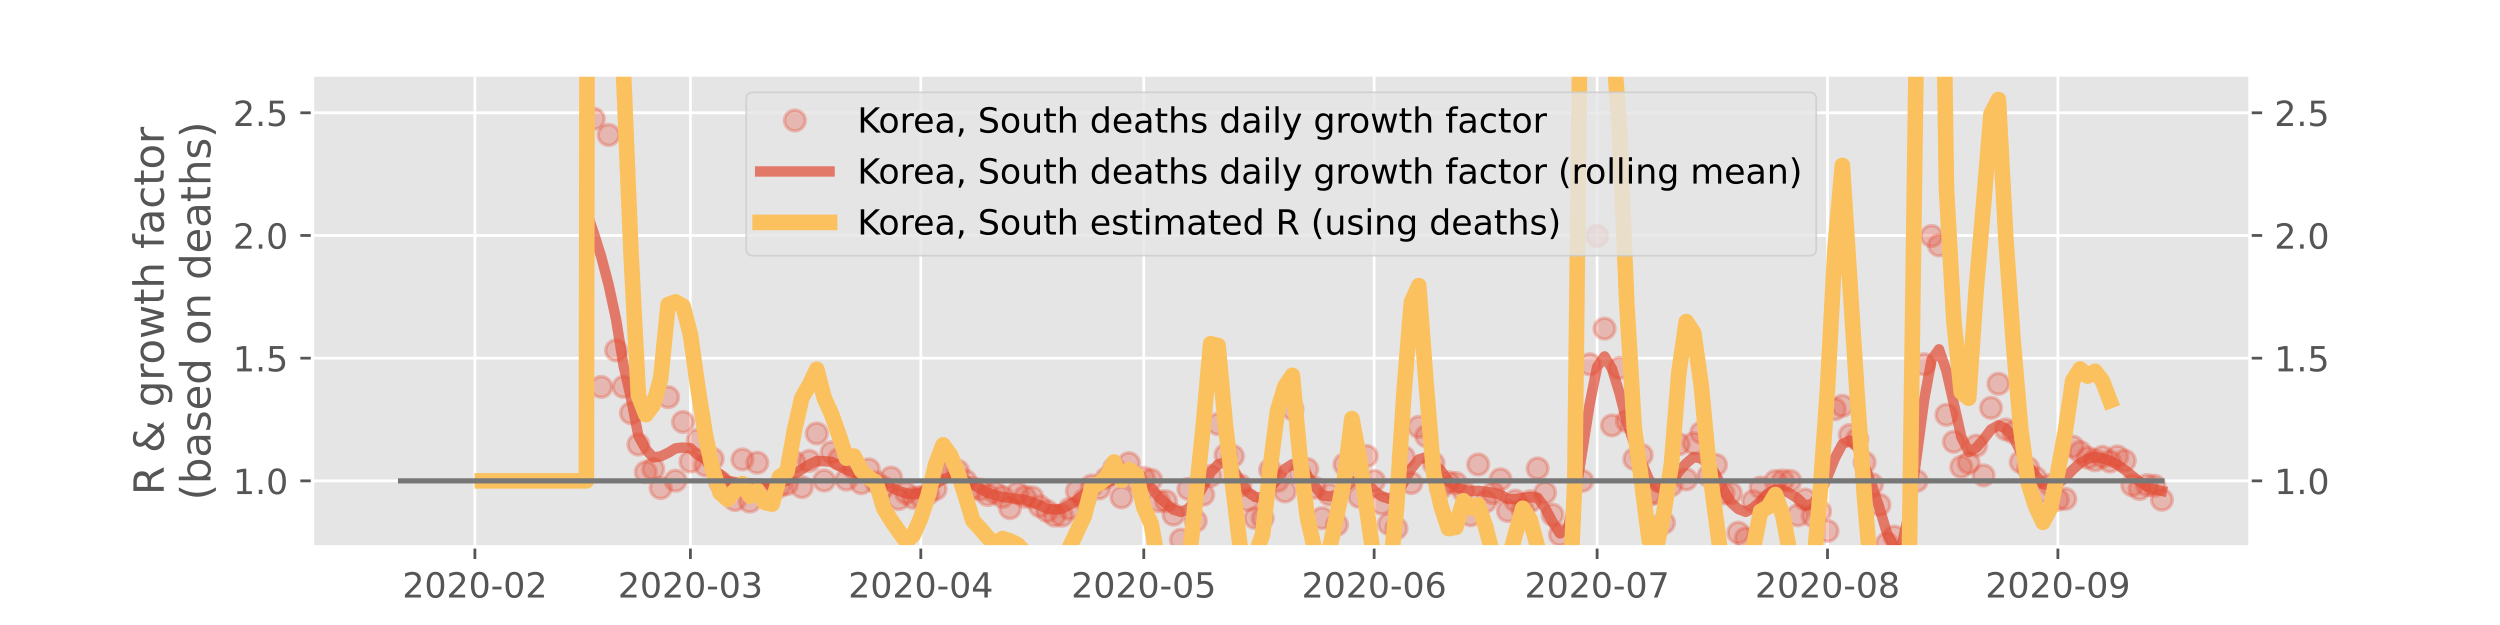 <?xml version="1.0" encoding="utf-8" standalone="no"?>
<!DOCTYPE svg PUBLIC "-//W3C//DTD SVG 1.1//EN"
  "http://www.w3.org/Graphics/SVG/1.1/DTD/svg11.dtd">
<!-- Created with matplotlib (https://matplotlib.org/) -->
<svg height="180pt" version="1.1" viewBox="0 0 720 180" width="720pt" xmlns="http://www.w3.org/2000/svg" xmlns:xlink="http://www.w3.org/1999/xlink">
 <defs>
  <style type="text/css">
*{stroke-linecap:butt;stroke-linejoin:round;}
  </style>
 </defs>
 <g id="figure_1">
  <g id="patch_1">
   <path d="M 0 180 
L 720 180 
L 720 0 
L 0 0 
z
" style="fill:#ffffff;"/>
  </g>
  <g id="axes_1">
   <g id="patch_2">
    <path d="M 90 157.5 
L 648 157.5 
L 648 21.6 
L 90 21.6 
z
" style="fill:#e5e5e5;"/>
   </g>
   <g id="matplotlib.axis_1">
    <g id="xtick_1">
     <g id="line2d_1">
      <path clip-path="url(#pc83d2847d5)" d="M 136.768 157.5 
L 136.768 21.6 
" style="fill:none;stroke:#ffffff;stroke-linecap:square;stroke-width:0.8;"/>
     </g>
     <g id="line2d_2">
      <defs>
       <path d="M 0 0 
L 0 3.5 
" id="mdcfee7888a" style="stroke:#555555;stroke-width:0.8;"/>
      </defs>
      <g>
       <use style="fill:#555555;stroke:#555555;stroke-width:0.8;" x="136.768" xlink:href="#mdcfee7888a" y="157.5"/>
      </g>
     </g>
     <g id="text_1">
      <!-- 2020-02 -->
      <defs>
       <path d="M 19.188 8.297 
L 53.609 8.297 
L 53.609 0 
L 7.328 0 
L 7.328 8.297 
Q 12.938 14.109 22.625 23.891 
Q 32.328 33.688 34.812 36.531 
Q 39.547 41.844 41.422 45.531 
Q 43.312 49.219 43.312 52.781 
Q 43.312 58.594 39.234 62.25 
Q 35.156 65.922 28.609 65.922 
Q 23.969 65.922 18.812 64.312 
Q 13.672 62.703 7.812 59.422 
L 7.812 69.391 
Q 13.766 71.781 18.938 73 
Q 24.125 74.219 28.422 74.219 
Q 39.75 74.219 46.484 68.547 
Q 53.219 62.891 53.219 53.422 
Q 53.219 48.922 51.531 44.891 
Q 49.859 40.875 45.406 35.406 
Q 44.188 33.984 37.641 27.219 
Q 31.109 20.453 19.188 8.297 
z
" id="DejaVuSans-50"/>
       <path d="M 31.781 66.406 
Q 24.172 66.406 20.328 58.906 
Q 16.5 51.422 16.5 36.375 
Q 16.5 21.391 20.328 13.891 
Q 24.172 6.391 31.781 6.391 
Q 39.453 6.391 43.281 13.891 
Q 47.125 21.391 47.125 36.375 
Q 47.125 51.422 43.281 58.906 
Q 39.453 66.406 31.781 66.406 
z
M 31.781 74.219 
Q 44.047 74.219 50.516 64.516 
Q 56.984 54.828 56.984 36.375 
Q 56.984 17.969 50.516 8.266 
Q 44.047 -1.422 31.781 -1.422 
Q 19.531 -1.422 13.062 8.266 
Q 6.594 17.969 6.594 36.375 
Q 6.594 54.828 13.062 64.516 
Q 19.531 74.219 31.781 74.219 
z
" id="DejaVuSans-48"/>
       <path d="M 4.891 31.391 
L 31.203 31.391 
L 31.203 23.391 
L 4.891 23.391 
z
" id="DejaVuSans-45"/>
      </defs>
      <g style="fill:#555555;" transform="translate(115.876 172.098)scale(0.1 -0.1)">
       <use xlink:href="#DejaVuSans-50"/>
       <use x="63.623" xlink:href="#DejaVuSans-48"/>
       <use x="127.246" xlink:href="#DejaVuSans-50"/>
       <use x="190.869" xlink:href="#DejaVuSans-48"/>
       <use x="254.492" xlink:href="#DejaVuSans-45"/>
       <use x="290.576" xlink:href="#DejaVuSans-48"/>
       <use x="354.199" xlink:href="#DejaVuSans-50"/>
      </g>
     </g>
    </g>
    <g id="xtick_2">
     <g id="line2d_3">
      <path clip-path="url(#pc83d2847d5)" d="M 198.839 157.5 
L 198.839 21.6 
" style="fill:none;stroke:#ffffff;stroke-linecap:square;stroke-width:0.8;"/>
     </g>
     <g id="line2d_4">
      <g>
       <use style="fill:#555555;stroke:#555555;stroke-width:0.8;" x="198.839" xlink:href="#mdcfee7888a" y="157.5"/>
      </g>
     </g>
     <g id="text_2">
      <!-- 2020-03 -->
      <defs>
       <path d="M 40.578 39.312 
Q 47.656 37.797 51.625 33 
Q 55.609 28.219 55.609 21.188 
Q 55.609 10.406 48.188 4.484 
Q 40.766 -1.422 27.094 -1.422 
Q 22.516 -1.422 17.656 -0.516 
Q 12.797 0.391 7.625 2.203 
L 7.625 11.719 
Q 11.719 9.328 16.594 8.109 
Q 21.484 6.891 26.812 6.891 
Q 36.078 6.891 40.938 10.547 
Q 45.797 14.203 45.797 21.188 
Q 45.797 27.641 41.281 31.266 
Q 36.766 34.906 28.719 34.906 
L 20.219 34.906 
L 20.219 43.016 
L 29.109 43.016 
Q 36.375 43.016 40.234 45.922 
Q 44.094 48.828 44.094 54.297 
Q 44.094 59.906 40.109 62.906 
Q 36.141 65.922 28.719 65.922 
Q 24.656 65.922 20.016 65.031 
Q 15.375 64.156 9.812 62.312 
L 9.812 71.094 
Q 15.438 72.656 20.344 73.438 
Q 25.25 74.219 29.594 74.219 
Q 40.828 74.219 47.359 69.109 
Q 53.906 64.016 53.906 55.328 
Q 53.906 49.266 50.438 45.094 
Q 46.969 40.922 40.578 39.312 
z
" id="DejaVuSans-51"/>
      </defs>
      <g style="fill:#555555;" transform="translate(177.947 172.098)scale(0.1 -0.1)">
       <use xlink:href="#DejaVuSans-50"/>
       <use x="63.623" xlink:href="#DejaVuSans-48"/>
       <use x="127.246" xlink:href="#DejaVuSans-50"/>
       <use x="190.869" xlink:href="#DejaVuSans-48"/>
       <use x="254.492" xlink:href="#DejaVuSans-45"/>
       <use x="290.576" xlink:href="#DejaVuSans-48"/>
       <use x="354.199" xlink:href="#DejaVuSans-51"/>
      </g>
     </g>
    </g>
    <g id="xtick_3">
     <g id="line2d_5">
      <path clip-path="url(#pc83d2847d5)" d="M 265.191 157.5 
L 265.191 21.6 
" style="fill:none;stroke:#ffffff;stroke-linecap:square;stroke-width:0.8;"/>
     </g>
     <g id="line2d_6">
      <g>
       <use style="fill:#555555;stroke:#555555;stroke-width:0.8;" x="265.191" xlink:href="#mdcfee7888a" y="157.5"/>
      </g>
     </g>
     <g id="text_3">
      <!-- 2020-04 -->
      <defs>
       <path d="M 37.797 64.312 
L 12.891 25.391 
L 37.797 25.391 
z
M 35.203 72.906 
L 47.609 72.906 
L 47.609 25.391 
L 58.016 25.391 
L 58.016 17.188 
L 47.609 17.188 
L 47.609 0 
L 37.797 0 
L 37.797 17.188 
L 4.891 17.188 
L 4.891 26.703 
z
" id="DejaVuSans-52"/>
      </defs>
      <g style="fill:#555555;" transform="translate(244.3 172.098)scale(0.1 -0.1)">
       <use xlink:href="#DejaVuSans-50"/>
       <use x="63.623" xlink:href="#DejaVuSans-48"/>
       <use x="127.246" xlink:href="#DejaVuSans-50"/>
       <use x="190.869" xlink:href="#DejaVuSans-48"/>
       <use x="254.492" xlink:href="#DejaVuSans-45"/>
       <use x="290.576" xlink:href="#DejaVuSans-48"/>
       <use x="354.199" xlink:href="#DejaVuSans-52"/>
      </g>
     </g>
    </g>
    <g id="xtick_4">
     <g id="line2d_7">
      <path clip-path="url(#pc83d2847d5)" d="M 329.403 157.5 
L 329.403 21.6 
" style="fill:none;stroke:#ffffff;stroke-linecap:square;stroke-width:0.8;"/>
     </g>
     <g id="line2d_8">
      <g>
       <use style="fill:#555555;stroke:#555555;stroke-width:0.8;" x="329.403" xlink:href="#mdcfee7888a" y="157.5"/>
      </g>
     </g>
     <g id="text_4">
      <!-- 2020-05 -->
      <defs>
       <path d="M 10.797 72.906 
L 49.516 72.906 
L 49.516 64.594 
L 19.828 64.594 
L 19.828 46.734 
Q 21.969 47.469 24.109 47.828 
Q 26.266 48.188 28.422 48.188 
Q 40.625 48.188 47.75 41.5 
Q 54.891 34.812 54.891 23.391 
Q 54.891 11.625 47.562 5.094 
Q 40.234 -1.422 26.906 -1.422 
Q 22.312 -1.422 17.547 -0.641 
Q 12.797 0.141 7.719 1.703 
L 7.719 11.625 
Q 12.109 9.234 16.797 8.062 
Q 21.484 6.891 26.703 6.891 
Q 35.156 6.891 40.078 11.328 
Q 45.016 15.766 45.016 23.391 
Q 45.016 31 40.078 35.438 
Q 35.156 39.891 26.703 39.891 
Q 22.75 39.891 18.812 39.016 
Q 14.891 38.141 10.797 36.281 
z
" id="DejaVuSans-53"/>
      </defs>
      <g style="fill:#555555;" transform="translate(308.511 172.098)scale(0.1 -0.1)">
       <use xlink:href="#DejaVuSans-50"/>
       <use x="63.623" xlink:href="#DejaVuSans-48"/>
       <use x="127.246" xlink:href="#DejaVuSans-50"/>
       <use x="190.869" xlink:href="#DejaVuSans-48"/>
       <use x="254.492" xlink:href="#DejaVuSans-45"/>
       <use x="290.576" xlink:href="#DejaVuSans-48"/>
       <use x="354.199" xlink:href="#DejaVuSans-53"/>
      </g>
     </g>
    </g>
    <g id="xtick_5">
     <g id="line2d_9">
      <path clip-path="url(#pc83d2847d5)" d="M 395.755 157.5 
L 395.755 21.6 
" style="fill:none;stroke:#ffffff;stroke-linecap:square;stroke-width:0.8;"/>
     </g>
     <g id="line2d_10">
      <g>
       <use style="fill:#555555;stroke:#555555;stroke-width:0.8;" x="395.755" xlink:href="#mdcfee7888a" y="157.5"/>
      </g>
     </g>
     <g id="text_5">
      <!-- 2020-06 -->
      <defs>
       <path d="M 33.016 40.375 
Q 26.375 40.375 22.484 35.828 
Q 18.609 31.297 18.609 23.391 
Q 18.609 15.531 22.484 10.953 
Q 26.375 6.391 33.016 6.391 
Q 39.656 6.391 43.531 10.953 
Q 47.406 15.531 47.406 23.391 
Q 47.406 31.297 43.531 35.828 
Q 39.656 40.375 33.016 40.375 
z
M 52.594 71.297 
L 52.594 62.312 
Q 48.875 64.062 45.094 64.984 
Q 41.312 65.922 37.594 65.922 
Q 27.828 65.922 22.672 59.328 
Q 17.531 52.734 16.797 39.406 
Q 19.672 43.656 24.016 45.922 
Q 28.375 48.188 33.594 48.188 
Q 44.578 48.188 50.953 41.516 
Q 57.328 34.859 57.328 23.391 
Q 57.328 12.156 50.688 5.359 
Q 44.047 -1.422 33.016 -1.422 
Q 20.359 -1.422 13.672 8.266 
Q 6.984 17.969 6.984 36.375 
Q 6.984 53.656 15.188 63.938 
Q 23.391 74.219 37.203 74.219 
Q 40.922 74.219 44.703 73.484 
Q 48.484 72.75 52.594 71.297 
z
" id="DejaVuSans-54"/>
      </defs>
      <g style="fill:#555555;" transform="translate(374.863 172.098)scale(0.1 -0.1)">
       <use xlink:href="#DejaVuSans-50"/>
       <use x="63.623" xlink:href="#DejaVuSans-48"/>
       <use x="127.246" xlink:href="#DejaVuSans-50"/>
       <use x="190.869" xlink:href="#DejaVuSans-48"/>
       <use x="254.492" xlink:href="#DejaVuSans-45"/>
       <use x="290.576" xlink:href="#DejaVuSans-48"/>
       <use x="354.199" xlink:href="#DejaVuSans-54"/>
      </g>
     </g>
    </g>
    <g id="xtick_6">
     <g id="line2d_11">
      <path clip-path="url(#pc83d2847d5)" d="M 459.967 157.5 
L 459.967 21.6 
" style="fill:none;stroke:#ffffff;stroke-linecap:square;stroke-width:0.8;"/>
     </g>
     <g id="line2d_12">
      <g>
       <use style="fill:#555555;stroke:#555555;stroke-width:0.8;" x="459.967" xlink:href="#mdcfee7888a" y="157.5"/>
      </g>
     </g>
     <g id="text_6">
      <!-- 2020-07 -->
      <defs>
       <path d="M 8.203 72.906 
L 55.078 72.906 
L 55.078 68.703 
L 28.609 0 
L 18.312 0 
L 43.219 64.594 
L 8.203 64.594 
z
" id="DejaVuSans-55"/>
      </defs>
      <g style="fill:#555555;" transform="translate(439.075 172.098)scale(0.1 -0.1)">
       <use xlink:href="#DejaVuSans-50"/>
       <use x="63.623" xlink:href="#DejaVuSans-48"/>
       <use x="127.246" xlink:href="#DejaVuSans-50"/>
       <use x="190.869" xlink:href="#DejaVuSans-48"/>
       <use x="254.492" xlink:href="#DejaVuSans-45"/>
       <use x="290.576" xlink:href="#DejaVuSans-48"/>
       <use x="354.199" xlink:href="#DejaVuSans-55"/>
      </g>
     </g>
    </g>
    <g id="xtick_7">
     <g id="line2d_13">
      <path clip-path="url(#pc83d2847d5)" d="M 526.319 157.5 
L 526.319 21.6 
" style="fill:none;stroke:#ffffff;stroke-linecap:square;stroke-width:0.8;"/>
     </g>
     <g id="line2d_14">
      <g>
       <use style="fill:#555555;stroke:#555555;stroke-width:0.8;" x="526.319" xlink:href="#mdcfee7888a" y="157.5"/>
      </g>
     </g>
     <g id="text_7">
      <!-- 2020-08 -->
      <defs>
       <path d="M 31.781 34.625 
Q 24.75 34.625 20.719 30.859 
Q 16.703 27.094 16.703 20.516 
Q 16.703 13.922 20.719 10.156 
Q 24.75 6.391 31.781 6.391 
Q 38.812 6.391 42.859 10.172 
Q 46.922 13.969 46.922 20.516 
Q 46.922 27.094 42.891 30.859 
Q 38.875 34.625 31.781 34.625 
z
M 21.922 38.812 
Q 15.578 40.375 12.031 44.719 
Q 8.5 49.078 8.5 55.328 
Q 8.5 64.062 14.719 69.141 
Q 20.953 74.219 31.781 74.219 
Q 42.672 74.219 48.875 69.141 
Q 55.078 64.062 55.078 55.328 
Q 55.078 49.078 51.531 44.719 
Q 48 40.375 41.703 38.812 
Q 48.828 37.156 52.797 32.312 
Q 56.781 27.484 56.781 20.516 
Q 56.781 9.906 50.312 4.234 
Q 43.844 -1.422 31.781 -1.422 
Q 19.734 -1.422 13.25 4.234 
Q 6.781 9.906 6.781 20.516 
Q 6.781 27.484 10.781 32.312 
Q 14.797 37.156 21.922 38.812 
z
M 18.312 54.391 
Q 18.312 48.734 21.844 45.562 
Q 25.391 42.391 31.781 42.391 
Q 38.141 42.391 41.719 45.562 
Q 45.312 48.734 45.312 54.391 
Q 45.312 60.062 41.719 63.234 
Q 38.141 66.406 31.781 66.406 
Q 25.391 66.406 21.844 63.234 
Q 18.312 60.062 18.312 54.391 
z
" id="DejaVuSans-56"/>
      </defs>
      <g style="fill:#555555;" transform="translate(505.427 172.098)scale(0.1 -0.1)">
       <use xlink:href="#DejaVuSans-50"/>
       <use x="63.623" xlink:href="#DejaVuSans-48"/>
       <use x="127.246" xlink:href="#DejaVuSans-50"/>
       <use x="190.869" xlink:href="#DejaVuSans-48"/>
       <use x="254.492" xlink:href="#DejaVuSans-45"/>
       <use x="290.576" xlink:href="#DejaVuSans-48"/>
       <use x="354.199" xlink:href="#DejaVuSans-56"/>
      </g>
     </g>
    </g>
    <g id="xtick_8">
     <g id="line2d_15">
      <path clip-path="url(#pc83d2847d5)" d="M 592.671 157.5 
L 592.671 21.6 
" style="fill:none;stroke:#ffffff;stroke-linecap:square;stroke-width:0.8;"/>
     </g>
     <g id="line2d_16">
      <g>
       <use style="fill:#555555;stroke:#555555;stroke-width:0.8;" x="592.671" xlink:href="#mdcfee7888a" y="157.5"/>
      </g>
     </g>
     <g id="text_8">
      <!-- 2020-09 -->
      <defs>
       <path d="M 10.984 1.516 
L 10.984 10.5 
Q 14.703 8.734 18.5 7.812 
Q 22.312 6.891 25.984 6.891 
Q 35.75 6.891 40.891 13.453 
Q 46.047 20.016 46.781 33.406 
Q 43.953 29.203 39.594 26.953 
Q 35.25 24.703 29.984 24.703 
Q 19.047 24.703 12.672 31.312 
Q 6.297 37.938 6.297 49.422 
Q 6.297 60.641 12.938 67.422 
Q 19.578 74.219 30.609 74.219 
Q 43.266 74.219 49.922 64.516 
Q 56.594 54.828 56.594 36.375 
Q 56.594 19.141 48.406 8.859 
Q 40.234 -1.422 26.422 -1.422 
Q 22.703 -1.422 18.891 -0.688 
Q 15.094 0.047 10.984 1.516 
z
M 30.609 32.422 
Q 37.25 32.422 41.125 36.953 
Q 45.016 41.5 45.016 49.422 
Q 45.016 57.281 41.125 61.844 
Q 37.25 66.406 30.609 66.406 
Q 23.969 66.406 20.094 61.844 
Q 16.219 57.281 16.219 49.422 
Q 16.219 41.5 20.094 36.953 
Q 23.969 32.422 30.609 32.422 
z
" id="DejaVuSans-57"/>
      </defs>
      <g style="fill:#555555;" transform="translate(571.779 172.098)scale(0.1 -0.1)">
       <use xlink:href="#DejaVuSans-50"/>
       <use x="63.623" xlink:href="#DejaVuSans-48"/>
       <use x="127.246" xlink:href="#DejaVuSans-50"/>
       <use x="190.869" xlink:href="#DejaVuSans-48"/>
       <use x="254.492" xlink:href="#DejaVuSans-45"/>
       <use x="290.576" xlink:href="#DejaVuSans-48"/>
       <use x="354.199" xlink:href="#DejaVuSans-57"/>
      </g>
     </g>
    </g>
   </g>
   <g id="matplotlib.axis_2">
    <g id="ytick_1">
     <g id="line2d_17">
      <path clip-path="url(#pc83d2847d5)" d="M 90 138.491 
L 648 138.491 
" style="fill:none;stroke:#ffffff;stroke-linecap:square;stroke-width:0.8;"/>
     </g>
     <g id="line2d_18">
      <defs>
       <path d="M 0 0 
L -3.5 0 
" id="m948f43d786" style="stroke:#555555;stroke-width:0.8;"/>
      </defs>
      <g>
       <use style="fill:#555555;stroke:#555555;stroke-width:0.8;" x="90" xlink:href="#m948f43d786" y="138.491"/>
      </g>
     </g>
     <g id="line2d_19">
      <defs>
       <path d="M 0 0 
L 3.5 0 
" id="m05e7fbf213" style="stroke:#555555;stroke-width:0.8;"/>
      </defs>
      <g>
       <use style="fill:#555555;stroke:#555555;stroke-width:0.8;" x="648" xlink:href="#m05e7fbf213" y="138.491"/>
      </g>
     </g>
     <g id="text_9">
      <!-- 1.0 -->
      <defs>
       <path d="M 12.406 8.297 
L 28.516 8.297 
L 28.516 63.922 
L 10.984 60.406 
L 10.984 69.391 
L 28.422 72.906 
L 38.281 72.906 
L 38.281 8.297 
L 54.391 8.297 
L 54.391 0 
L 12.406 0 
z
" id="DejaVuSans-49"/>
       <path d="M 10.688 12.406 
L 21 12.406 
L 21 0 
L 10.688 0 
z
" id="DejaVuSans-46"/>
      </defs>
      <g style="fill:#555555;" transform="translate(67.097 142.29)scale(0.1 -0.1)">
       <use xlink:href="#DejaVuSans-49"/>
       <use x="63.623" xlink:href="#DejaVuSans-46"/>
       <use x="95.41" xlink:href="#DejaVuSans-48"/>
      </g>
     </g>
     <g id="text_10">
      <!-- 1.0 -->
      <g style="fill:#555555;" transform="translate(655 142.29)scale(0.1 -0.1)">
       <use xlink:href="#DejaVuSans-49"/>
       <use x="63.623" xlink:href="#DejaVuSans-46"/>
       <use x="95.41" xlink:href="#DejaVuSans-48"/>
      </g>
     </g>
    </g>
    <g id="ytick_2">
     <g id="line2d_20">
      <path clip-path="url(#pc83d2847d5)" d="M 90 103.155 
L 648 103.155 
" style="fill:none;stroke:#ffffff;stroke-linecap:square;stroke-width:0.8;"/>
     </g>
     <g id="line2d_21">
      <g>
       <use style="fill:#555555;stroke:#555555;stroke-width:0.8;" x="90" xlink:href="#m948f43d786" y="103.155"/>
      </g>
     </g>
     <g id="line2d_22">
      <g>
       <use style="fill:#555555;stroke:#555555;stroke-width:0.8;" x="648" xlink:href="#m05e7fbf213" y="103.155"/>
      </g>
     </g>
     <g id="text_11">
      <!-- 1.5 -->
      <g style="fill:#555555;" transform="translate(67.097 106.954)scale(0.1 -0.1)">
       <use xlink:href="#DejaVuSans-49"/>
       <use x="63.623" xlink:href="#DejaVuSans-46"/>
       <use x="95.41" xlink:href="#DejaVuSans-53"/>
      </g>
     </g>
     <g id="text_12">
      <!-- 1.5 -->
      <g style="fill:#555555;" transform="translate(655 106.954)scale(0.1 -0.1)">
       <use xlink:href="#DejaVuSans-49"/>
       <use x="63.623" xlink:href="#DejaVuSans-46"/>
       <use x="95.41" xlink:href="#DejaVuSans-53"/>
      </g>
     </g>
    </g>
    <g id="ytick_3">
     <g id="line2d_23">
      <path clip-path="url(#pc83d2847d5)" d="M 90 67.819 
L 648 67.819 
" style="fill:none;stroke:#ffffff;stroke-linecap:square;stroke-width:0.8;"/>
     </g>
     <g id="line2d_24">
      <g>
       <use style="fill:#555555;stroke:#555555;stroke-width:0.8;" x="90" xlink:href="#m948f43d786" y="67.819"/>
      </g>
     </g>
     <g id="line2d_25">
      <g>
       <use style="fill:#555555;stroke:#555555;stroke-width:0.8;" x="648" xlink:href="#m05e7fbf213" y="67.819"/>
      </g>
     </g>
     <g id="text_13">
      <!-- 2.0 -->
      <g style="fill:#555555;" transform="translate(67.097 71.618)scale(0.1 -0.1)">
       <use xlink:href="#DejaVuSans-50"/>
       <use x="63.623" xlink:href="#DejaVuSans-46"/>
       <use x="95.41" xlink:href="#DejaVuSans-48"/>
      </g>
     </g>
     <g id="text_14">
      <!-- 2.0 -->
      <g style="fill:#555555;" transform="translate(655 71.618)scale(0.1 -0.1)">
       <use xlink:href="#DejaVuSans-50"/>
       <use x="63.623" xlink:href="#DejaVuSans-46"/>
       <use x="95.41" xlink:href="#DejaVuSans-48"/>
      </g>
     </g>
    </g>
    <g id="ytick_4">
     <g id="line2d_26">
      <path clip-path="url(#pc83d2847d5)" d="M 90 32.483 
L 648 32.483 
" style="fill:none;stroke:#ffffff;stroke-linecap:square;stroke-width:0.8;"/>
     </g>
     <g id="line2d_27">
      <g>
       <use style="fill:#555555;stroke:#555555;stroke-width:0.8;" x="90" xlink:href="#m948f43d786" y="32.483"/>
      </g>
     </g>
     <g id="line2d_28">
      <g>
       <use style="fill:#555555;stroke:#555555;stroke-width:0.8;" x="648" xlink:href="#m05e7fbf213" y="32.483"/>
      </g>
     </g>
     <g id="text_15">
      <!-- 2.5 -->
      <g style="fill:#555555;" transform="translate(67.097 36.282)scale(0.1 -0.1)">
       <use xlink:href="#DejaVuSans-50"/>
       <use x="63.623" xlink:href="#DejaVuSans-46"/>
       <use x="95.41" xlink:href="#DejaVuSans-53"/>
      </g>
     </g>
     <g id="text_16">
      <!-- 2.5 -->
      <g style="fill:#555555;" transform="translate(655 36.282)scale(0.1 -0.1)">
       <use xlink:href="#DejaVuSans-50"/>
       <use x="63.623" xlink:href="#DejaVuSans-46"/>
       <use x="95.41" xlink:href="#DejaVuSans-53"/>
      </g>
     </g>
    </g>
    <g id="text_17">
     <!-- R &amp; growth factor -->
     <defs>
      <path d="M 44.391 34.188 
Q 47.562 33.109 50.562 29.594 
Q 53.562 26.078 56.594 19.922 
L 66.609 0 
L 56 0 
L 46.688 18.703 
Q 43.062 26.031 39.672 28.422 
Q 36.281 30.812 30.422 30.812 
L 19.672 30.812 
L 19.672 0 
L 9.812 0 
L 9.812 72.906 
L 32.078 72.906 
Q 44.578 72.906 50.734 67.672 
Q 56.891 62.453 56.891 51.906 
Q 56.891 45.016 53.688 40.469 
Q 50.484 35.938 44.391 34.188 
z
M 19.672 64.797 
L 19.672 38.922 
L 32.078 38.922 
Q 39.203 38.922 42.844 42.219 
Q 46.484 45.516 46.484 51.906 
Q 46.484 58.297 42.844 61.547 
Q 39.203 64.797 32.078 64.797 
z
" id="DejaVuSans-82"/>
      <path id="DejaVuSans-32"/>
      <path d="M 24.312 39.203 
Q 19.875 35.25 17.797 31.312 
Q 15.719 27.391 15.719 23.094 
Q 15.719 15.969 20.891 11.234 
Q 26.078 6.5 33.891 6.5 
Q 38.531 6.5 42.578 8.031 
Q 46.625 9.578 50.203 12.703 
z
M 31.203 44.672 
L 56 19.281 
Q 58.891 23.641 60.5 28.594 
Q 62.109 33.547 62.406 39.109 
L 71.484 39.109 
Q 70.906 32.672 68.359 26.359 
Q 65.828 20.062 61.281 13.922 
L 74.906 0 
L 62.594 0 
L 55.609 7.172 
Q 50.531 2.828 44.969 0.703 
Q 39.406 -1.422 33.016 -1.422 
Q 21.234 -1.422 13.766 5.297 
Q 6.297 12.016 6.297 22.516 
Q 6.297 28.766 9.562 34.25 
Q 12.844 39.75 19.391 44.578 
Q 17.047 47.656 15.812 50.703 
Q 14.594 53.766 14.594 56.688 
Q 14.594 64.594 20.016 69.406 
Q 25.438 74.219 34.422 74.219 
Q 38.484 74.219 42.5 73.344 
Q 46.531 72.469 50.688 70.703 
L 50.688 61.812 
Q 46.438 64.109 42.578 65.297 
Q 38.719 66.5 35.406 66.5 
Q 30.281 66.5 27.078 63.781 
Q 23.875 61.078 23.875 56.781 
Q 23.875 54.297 25.312 51.781 
Q 26.766 49.266 31.203 44.672 
z
" id="DejaVuSans-38"/>
      <path d="M 45.406 27.984 
Q 45.406 37.75 41.375 43.109 
Q 37.359 48.484 30.078 48.484 
Q 22.859 48.484 18.828 43.109 
Q 14.797 37.75 14.797 27.984 
Q 14.797 18.266 18.828 12.891 
Q 22.859 7.516 30.078 7.516 
Q 37.359 7.516 41.375 12.891 
Q 45.406 18.266 45.406 27.984 
z
M 54.391 6.781 
Q 54.391 -7.172 48.188 -13.984 
Q 42 -20.797 29.203 -20.797 
Q 24.469 -20.797 20.266 -20.094 
Q 16.062 -19.391 12.109 -17.922 
L 12.109 -9.188 
Q 16.062 -11.328 19.922 -12.344 
Q 23.781 -13.375 27.781 -13.375 
Q 36.625 -13.375 41.016 -8.766 
Q 45.406 -4.156 45.406 5.172 
L 45.406 9.625 
Q 42.625 4.781 38.281 2.391 
Q 33.938 0 27.875 0 
Q 17.828 0 11.672 7.656 
Q 5.516 15.328 5.516 27.984 
Q 5.516 40.672 11.672 48.328 
Q 17.828 56 27.875 56 
Q 33.938 56 38.281 53.609 
Q 42.625 51.219 45.406 46.391 
L 45.406 54.688 
L 54.391 54.688 
z
" id="DejaVuSans-103"/>
      <path d="M 41.109 46.297 
Q 39.594 47.172 37.812 47.578 
Q 36.031 48 33.891 48 
Q 26.266 48 22.188 43.047 
Q 18.109 38.094 18.109 28.812 
L 18.109 0 
L 9.078 0 
L 9.078 54.688 
L 18.109 54.688 
L 18.109 46.188 
Q 20.953 51.172 25.484 53.578 
Q 30.031 56 36.531 56 
Q 37.453 56 38.578 55.875 
Q 39.703 55.766 41.062 55.516 
z
" id="DejaVuSans-114"/>
      <path d="M 30.609 48.391 
Q 23.391 48.391 19.188 42.75 
Q 14.984 37.109 14.984 27.297 
Q 14.984 17.484 19.156 11.844 
Q 23.344 6.203 30.609 6.203 
Q 37.797 6.203 41.984 11.859 
Q 46.188 17.531 46.188 27.297 
Q 46.188 37.016 41.984 42.703 
Q 37.797 48.391 30.609 48.391 
z
M 30.609 56 
Q 42.328 56 49.016 48.375 
Q 55.719 40.766 55.719 27.297 
Q 55.719 13.875 49.016 6.219 
Q 42.328 -1.422 30.609 -1.422 
Q 18.844 -1.422 12.172 6.219 
Q 5.516 13.875 5.516 27.297 
Q 5.516 40.766 12.172 48.375 
Q 18.844 56 30.609 56 
z
" id="DejaVuSans-111"/>
      <path d="M 4.203 54.688 
L 13.188 54.688 
L 24.422 12.016 
L 35.594 54.688 
L 46.188 54.688 
L 57.422 12.016 
L 68.609 54.688 
L 77.594 54.688 
L 63.281 0 
L 52.688 0 
L 40.922 44.828 
L 29.109 0 
L 18.5 0 
z
" id="DejaVuSans-119"/>
      <path d="M 18.312 70.219 
L 18.312 54.688 
L 36.812 54.688 
L 36.812 47.703 
L 18.312 47.703 
L 18.312 18.016 
Q 18.312 11.328 20.141 9.422 
Q 21.969 7.516 27.594 7.516 
L 36.812 7.516 
L 36.812 0 
L 27.594 0 
Q 17.188 0 13.234 3.875 
Q 9.281 7.766 9.281 18.016 
L 9.281 47.703 
L 2.688 47.703 
L 2.688 54.688 
L 9.281 54.688 
L 9.281 70.219 
z
" id="DejaVuSans-116"/>
      <path d="M 54.891 33.016 
L 54.891 0 
L 45.906 0 
L 45.906 32.719 
Q 45.906 40.484 42.875 44.328 
Q 39.844 48.188 33.797 48.188 
Q 26.516 48.188 22.312 43.547 
Q 18.109 38.922 18.109 30.906 
L 18.109 0 
L 9.078 0 
L 9.078 75.984 
L 18.109 75.984 
L 18.109 46.188 
Q 21.344 51.125 25.703 53.562 
Q 30.078 56 35.797 56 
Q 45.219 56 50.047 50.172 
Q 54.891 44.344 54.891 33.016 
z
" id="DejaVuSans-104"/>
      <path d="M 37.109 75.984 
L 37.109 68.5 
L 28.516 68.5 
Q 23.688 68.5 21.797 66.547 
Q 19.922 64.594 19.922 59.516 
L 19.922 54.688 
L 34.719 54.688 
L 34.719 47.703 
L 19.922 47.703 
L 19.922 0 
L 10.891 0 
L 10.891 47.703 
L 2.297 47.703 
L 2.297 54.688 
L 10.891 54.688 
L 10.891 58.5 
Q 10.891 67.625 15.141 71.797 
Q 19.391 75.984 28.609 75.984 
z
" id="DejaVuSans-102"/>
      <path d="M 34.281 27.484 
Q 23.391 27.484 19.188 25 
Q 14.984 22.516 14.984 16.5 
Q 14.984 11.719 18.141 8.906 
Q 21.297 6.109 26.703 6.109 
Q 34.188 6.109 38.703 11.406 
Q 43.219 16.703 43.219 25.484 
L 43.219 27.484 
z
M 52.203 31.203 
L 52.203 0 
L 43.219 0 
L 43.219 8.297 
Q 40.141 3.328 35.547 0.953 
Q 30.953 -1.422 24.312 -1.422 
Q 15.922 -1.422 10.953 3.297 
Q 6 8.016 6 15.922 
Q 6 25.141 12.172 29.828 
Q 18.359 34.516 30.609 34.516 
L 43.219 34.516 
L 43.219 35.406 
Q 43.219 41.609 39.141 45 
Q 35.062 48.391 27.688 48.391 
Q 23 48.391 18.547 47.266 
Q 14.109 46.141 10.016 43.891 
L 10.016 52.203 
Q 14.938 54.109 19.578 55.047 
Q 24.219 56 28.609 56 
Q 40.484 56 46.344 49.844 
Q 52.203 43.703 52.203 31.203 
z
" id="DejaVuSans-97"/>
      <path d="M 48.781 52.594 
L 48.781 44.188 
Q 44.969 46.297 41.141 47.344 
Q 37.312 48.391 33.406 48.391 
Q 24.656 48.391 19.812 42.844 
Q 14.984 37.312 14.984 27.297 
Q 14.984 17.281 19.812 11.734 
Q 24.656 6.203 33.406 6.203 
Q 37.312 6.203 41.141 7.25 
Q 44.969 8.297 48.781 10.406 
L 48.781 2.094 
Q 45.016 0.344 40.984 -0.531 
Q 36.969 -1.422 32.422 -1.422 
Q 20.062 -1.422 12.781 6.344 
Q 5.516 14.109 5.516 27.297 
Q 5.516 40.672 12.859 48.328 
Q 20.219 56 33.016 56 
Q 37.156 56 41.109 55.141 
Q 45.062 54.297 48.781 52.594 
z
" id="DejaVuSans-99"/>
     </defs>
     <g style="fill:#555555;" transform="translate(47.164 142.57)rotate(-90)scale(0.12 -0.12)">
      <use xlink:href="#DejaVuSans-82"/>
      <use x="69.482" xlink:href="#DejaVuSans-32"/>
      <use x="101.27" xlink:href="#DejaVuSans-38"/>
      <use x="179.248" xlink:href="#DejaVuSans-32"/>
      <use x="211.035" xlink:href="#DejaVuSans-103"/>
      <use x="274.512" xlink:href="#DejaVuSans-114"/>
      <use x="313.375" xlink:href="#DejaVuSans-111"/>
      <use x="374.557" xlink:href="#DejaVuSans-119"/>
      <use x="456.344" xlink:href="#DejaVuSans-116"/>
      <use x="495.553" xlink:href="#DejaVuSans-104"/>
      <use x="558.932" xlink:href="#DejaVuSans-32"/>
      <use x="590.719" xlink:href="#DejaVuSans-102"/>
      <use x="625.924" xlink:href="#DejaVuSans-97"/>
      <use x="687.203" xlink:href="#DejaVuSans-99"/>
      <use x="742.184" xlink:href="#DejaVuSans-116"/>
      <use x="781.393" xlink:href="#DejaVuSans-111"/>
      <use x="842.574" xlink:href="#DejaVuSans-114"/>
     </g>
     <!-- (based on deaths) -->
     <defs>
      <path d="M 31 75.875 
Q 24.469 64.656 21.281 53.656 
Q 18.109 42.672 18.109 31.391 
Q 18.109 20.125 21.312 9.062 
Q 24.516 -2 31 -13.188 
L 23.188 -13.188 
Q 15.875 -1.703 12.234 9.375 
Q 8.594 20.453 8.594 31.391 
Q 8.594 42.281 12.203 53.312 
Q 15.828 64.359 23.188 75.875 
z
" id="DejaVuSans-40"/>
      <path d="M 48.688 27.297 
Q 48.688 37.203 44.609 42.844 
Q 40.531 48.484 33.406 48.484 
Q 26.266 48.484 22.188 42.844 
Q 18.109 37.203 18.109 27.297 
Q 18.109 17.391 22.188 11.75 
Q 26.266 6.109 33.406 6.109 
Q 40.531 6.109 44.609 11.75 
Q 48.688 17.391 48.688 27.297 
z
M 18.109 46.391 
Q 20.953 51.266 25.266 53.625 
Q 29.594 56 35.594 56 
Q 45.562 56 51.781 48.094 
Q 58.016 40.188 58.016 27.297 
Q 58.016 14.406 51.781 6.484 
Q 45.562 -1.422 35.594 -1.422 
Q 29.594 -1.422 25.266 0.953 
Q 20.953 3.328 18.109 8.203 
L 18.109 0 
L 9.078 0 
L 9.078 75.984 
L 18.109 75.984 
z
" id="DejaVuSans-98"/>
      <path d="M 44.281 53.078 
L 44.281 44.578 
Q 40.484 46.531 36.375 47.5 
Q 32.281 48.484 27.875 48.484 
Q 21.188 48.484 17.844 46.438 
Q 14.5 44.391 14.5 40.281 
Q 14.5 37.156 16.891 35.375 
Q 19.281 33.594 26.516 31.984 
L 29.594 31.297 
Q 39.156 29.25 43.188 25.516 
Q 47.219 21.781 47.219 15.094 
Q 47.219 7.469 41.188 3.016 
Q 35.156 -1.422 24.609 -1.422 
Q 20.219 -1.422 15.453 -0.562 
Q 10.688 0.297 5.422 2 
L 5.422 11.281 
Q 10.406 8.688 15.234 7.391 
Q 20.062 6.109 24.812 6.109 
Q 31.156 6.109 34.562 8.281 
Q 37.984 10.453 37.984 14.406 
Q 37.984 18.062 35.516 20.016 
Q 33.062 21.969 24.703 23.781 
L 21.578 24.516 
Q 13.234 26.266 9.516 29.906 
Q 5.812 33.547 5.812 39.891 
Q 5.812 47.609 11.281 51.797 
Q 16.75 56 26.812 56 
Q 31.781 56 36.172 55.266 
Q 40.578 54.547 44.281 53.078 
z
" id="DejaVuSans-115"/>
      <path d="M 56.203 29.594 
L 56.203 25.203 
L 14.891 25.203 
Q 15.484 15.922 20.484 11.062 
Q 25.484 6.203 34.422 6.203 
Q 39.594 6.203 44.453 7.469 
Q 49.312 8.734 54.109 11.281 
L 54.109 2.781 
Q 49.266 0.734 44.188 -0.344 
Q 39.109 -1.422 33.891 -1.422 
Q 20.797 -1.422 13.156 6.188 
Q 5.516 13.812 5.516 26.812 
Q 5.516 40.234 12.766 48.109 
Q 20.016 56 32.328 56 
Q 43.359 56 49.781 48.891 
Q 56.203 41.797 56.203 29.594 
z
M 47.219 32.234 
Q 47.125 39.594 43.094 43.984 
Q 39.062 48.391 32.422 48.391 
Q 24.906 48.391 20.391 44.141 
Q 15.875 39.891 15.188 32.172 
z
" id="DejaVuSans-101"/>
      <path d="M 45.406 46.391 
L 45.406 75.984 
L 54.391 75.984 
L 54.391 0 
L 45.406 0 
L 45.406 8.203 
Q 42.578 3.328 38.25 0.953 
Q 33.938 -1.422 27.875 -1.422 
Q 17.969 -1.422 11.734 6.484 
Q 5.516 14.406 5.516 27.297 
Q 5.516 40.188 11.734 48.094 
Q 17.969 56 27.875 56 
Q 33.938 56 38.25 53.625 
Q 42.578 51.266 45.406 46.391 
z
M 14.797 27.297 
Q 14.797 17.391 18.875 11.75 
Q 22.953 6.109 30.078 6.109 
Q 37.203 6.109 41.297 11.75 
Q 45.406 17.391 45.406 27.297 
Q 45.406 37.203 41.297 42.844 
Q 37.203 48.484 30.078 48.484 
Q 22.953 48.484 18.875 42.844 
Q 14.797 37.203 14.797 27.297 
z
" id="DejaVuSans-100"/>
      <path d="M 54.891 33.016 
L 54.891 0 
L 45.906 0 
L 45.906 32.719 
Q 45.906 40.484 42.875 44.328 
Q 39.844 48.188 33.797 48.188 
Q 26.516 48.188 22.312 43.547 
Q 18.109 38.922 18.109 30.906 
L 18.109 0 
L 9.078 0 
L 9.078 54.688 
L 18.109 54.688 
L 18.109 46.188 
Q 21.344 51.125 25.703 53.562 
Q 30.078 56 35.797 56 
Q 45.219 56 50.047 50.172 
Q 54.891 44.344 54.891 33.016 
z
" id="DejaVuSans-110"/>
      <path d="M 8.016 75.875 
L 15.828 75.875 
Q 23.141 64.359 26.781 53.312 
Q 30.422 42.281 30.422 31.391 
Q 30.422 20.453 26.781 9.375 
Q 23.141 -1.703 15.828 -13.188 
L 8.016 -13.188 
Q 14.5 -2 17.703 9.062 
Q 20.906 20.125 20.906 31.391 
Q 20.906 42.672 17.703 53.656 
Q 14.5 64.656 8.016 75.875 
z
" id="DejaVuSans-41"/>
     </defs>
     <g style="fill:#555555;" transform="translate(60.601 144.09)rotate(-90)scale(0.12 -0.12)">
      <use xlink:href="#DejaVuSans-40"/>
      <use x="39.014" xlink:href="#DejaVuSans-98"/>
      <use x="102.49" xlink:href="#DejaVuSans-97"/>
      <use x="163.77" xlink:href="#DejaVuSans-115"/>
      <use x="215.869" xlink:href="#DejaVuSans-101"/>
      <use x="277.393" xlink:href="#DejaVuSans-100"/>
      <use x="340.869" xlink:href="#DejaVuSans-32"/>
      <use x="372.656" xlink:href="#DejaVuSans-111"/>
      <use x="433.838" xlink:href="#DejaVuSans-110"/>
      <use x="497.217" xlink:href="#DejaVuSans-32"/>
      <use x="529.004" xlink:href="#DejaVuSans-100"/>
      <use x="592.48" xlink:href="#DejaVuSans-101"/>
      <use x="654.004" xlink:href="#DejaVuSans-97"/>
      <use x="715.283" xlink:href="#DejaVuSans-116"/>
      <use x="754.492" xlink:href="#DejaVuSans-104"/>
      <use x="817.871" xlink:href="#DejaVuSans-115"/>
      <use x="869.971" xlink:href="#DejaVuSans-41"/>
     </g>
    </g>
   </g>
   <g id="line2d_29">
    <defs>
     <path d="M 0 3 
C 0.796 3 1.559 2.684 2.121 2.121 
C 2.684 1.559 3 0.796 3 0 
C 3 -0.796 2.684 -1.559 2.121 -2.121 
C 1.559 -2.684 0.796 -3 0 -3 
C -0.796 -3 -1.559 -2.684 -2.121 -2.121 
C -2.684 -1.559 -3 -0.796 -3 0 
C -3 0.796 -2.684 1.559 -2.121 2.121 
C -1.559 2.684 -0.796 3 0 3 
z
" id="m13a1806f35" style="stroke:#e24a33;stroke-opacity:0.3;"/>
    </defs>
    <g clip-path="url(#pc83d2847d5)">
     <use style="fill:#e24a33;fill-opacity:0.3;stroke:#e24a33;stroke-opacity:0.3;" x="171.014" xlink:href="#m13a1806f35" y="34.226"/>
     <use style="fill:#e24a33;fill-opacity:0.3;stroke:#e24a33;stroke-opacity:0.3;" x="173.154" xlink:href="#m13a1806f35" y="111.433"/>
     <use style="fill:#e24a33;fill-opacity:0.3;stroke:#e24a33;stroke-opacity:0.3;" x="175.295" xlink:href="#m13a1806f35" y="38.862"/>
     <use style="fill:#e24a33;fill-opacity:0.3;stroke:#e24a33;stroke-opacity:0.3;" x="177.435" xlink:href="#m13a1806f35" y="100.913"/>
     <use style="fill:#e24a33;fill-opacity:0.3;stroke:#e24a33;stroke-opacity:0.3;" x="179.575" xlink:href="#m13a1806f35" y="111.417"/>
     <use style="fill:#e24a33;fill-opacity:0.3;stroke:#e24a33;stroke-opacity:0.3;" x="181.716" xlink:href="#m13a1806f35" y="118.983"/>
     <use style="fill:#e24a33;fill-opacity:0.3;stroke:#e24a33;stroke-opacity:0.3;" x="183.856" xlink:href="#m13a1806f35" y="128.025"/>
     <use style="fill:#e24a33;fill-opacity:0.3;stroke:#e24a33;stroke-opacity:0.3;" x="185.997" xlink:href="#m13a1806f35" y="135.962"/>
     <use style="fill:#e24a33;fill-opacity:0.3;stroke:#e24a33;stroke-opacity:0.3;" x="188.137" xlink:href="#m13a1806f35" y="135.051"/>
     <use style="fill:#e24a33;fill-opacity:0.3;stroke:#e24a33;stroke-opacity:0.3;" x="190.277" xlink:href="#m13a1806f35" y="140.567"/>
     <use style="fill:#e24a33;fill-opacity:0.3;stroke:#e24a33;stroke-opacity:0.3;" x="192.418" xlink:href="#m13a1806f35" y="114.38"/>
     <use style="fill:#e24a33;fill-opacity:0.3;stroke:#e24a33;stroke-opacity:0.3;" x="194.558" xlink:href="#m13a1806f35" y="138.437"/>
     <use style="fill:#e24a33;fill-opacity:0.3;stroke:#e24a33;stroke-opacity:0.3;" x="196.699" xlink:href="#m13a1806f35" y="121.528"/>
     <use style="fill:#e24a33;fill-opacity:0.3;stroke:#e24a33;stroke-opacity:0.3;" x="198.839" xlink:href="#m13a1806f35" y="132.942"/>
     <use style="fill:#e24a33;fill-opacity:0.3;stroke:#e24a33;stroke-opacity:0.3;" x="200.979" xlink:href="#m13a1806f35" y="126.696"/>
     <use style="fill:#e24a33;fill-opacity:0.3;stroke:#e24a33;stroke-opacity:0.3;" x="203.12" xlink:href="#m13a1806f35" y="134.011"/>
     <use style="fill:#e24a33;fill-opacity:0.3;stroke:#e24a33;stroke-opacity:0.3;" x="205.26" xlink:href="#m13a1806f35" y="132.15"/>
     <use style="fill:#e24a33;fill-opacity:0.3;stroke:#e24a33;stroke-opacity:0.3;" x="207.4" xlink:href="#m13a1806f35" y="138.838"/>
     <use style="fill:#e24a33;fill-opacity:0.3;stroke:#e24a33;stroke-opacity:0.3;" x="209.541" xlink:href="#m13a1806f35" y="140.458"/>
     <use style="fill:#e24a33;fill-opacity:0.3;stroke:#e24a33;stroke-opacity:0.3;" x="211.681" xlink:href="#m13a1806f35" y="144.013"/>
     <use style="fill:#e24a33;fill-opacity:0.3;stroke:#e24a33;stroke-opacity:0.3;" x="213.822" xlink:href="#m13a1806f35" y="132.31"/>
     <use style="fill:#e24a33;fill-opacity:0.3;stroke:#e24a33;stroke-opacity:0.3;" x="215.962" xlink:href="#m13a1806f35" y="144.462"/>
     <use style="fill:#e24a33;fill-opacity:0.3;stroke:#e24a33;stroke-opacity:0.3;" x="218.102" xlink:href="#m13a1806f35" y="133.267"/>
     <use style="fill:#e24a33;fill-opacity:0.3;stroke:#e24a33;stroke-opacity:0.3;" x="220.243" xlink:href="#m13a1806f35" y="142.129"/>
     <use style="fill:#e24a33;fill-opacity:0.3;stroke:#e24a33;stroke-opacity:0.3;" x="222.383" xlink:href="#m13a1806f35" y="141.308"/>
     <use style="fill:#e24a33;fill-opacity:0.3;stroke:#e24a33;stroke-opacity:0.3;" x="224.524" xlink:href="#m13a1806f35" y="140.068"/>
     <use style="fill:#e24a33;fill-opacity:0.3;stroke:#e24a33;stroke-opacity:0.3;" x="226.664" xlink:href="#m13a1806f35" y="139.417"/>
     <use style="fill:#e24a33;fill-opacity:0.3;stroke:#e24a33;stroke-opacity:0.3;" x="228.804" xlink:href="#m13a1806f35" y="133.109"/>
     <use style="fill:#e24a33;fill-opacity:0.3;stroke:#e24a33;stroke-opacity:0.3;" x="230.945" xlink:href="#m13a1806f35" y="140.288"/>
     <use style="fill:#e24a33;fill-opacity:0.3;stroke:#e24a33;stroke-opacity:0.3;" x="233.085" xlink:href="#m13a1806f35" y="132.737"/>
     <use style="fill:#e24a33;fill-opacity:0.3;stroke:#e24a33;stroke-opacity:0.3;" x="235.226" xlink:href="#m13a1806f35" y="124.835"/>
     <use style="fill:#e24a33;fill-opacity:0.3;stroke:#e24a33;stroke-opacity:0.3;" x="237.366" xlink:href="#m13a1806f35" y="138.398"/>
     <use style="fill:#e24a33;fill-opacity:0.3;stroke:#e24a33;stroke-opacity:0.3;" x="239.506" xlink:href="#m13a1806f35" y="130.265"/>
     <use style="fill:#e24a33;fill-opacity:0.3;stroke:#e24a33;stroke-opacity:0.3;" x="241.647" xlink:href="#m13a1806f35" y="132.216"/>
     <use style="fill:#e24a33;fill-opacity:0.3;stroke:#e24a33;stroke-opacity:0.3;" x="243.787" xlink:href="#m13a1806f35" y="138.145"/>
     <use style="fill:#e24a33;fill-opacity:0.3;stroke:#e24a33;stroke-opacity:0.3;" x="245.928" xlink:href="#m13a1806f35" y="134.884"/>
     <use style="fill:#e24a33;fill-opacity:0.3;stroke:#e24a33;stroke-opacity:0.3;" x="248.068" xlink:href="#m13a1806f35" y="139.17"/>
     <use style="fill:#e24a33;fill-opacity:0.3;stroke:#e24a33;stroke-opacity:0.3;" x="250.208" xlink:href="#m13a1806f35" y="135.148"/>
     <use style="fill:#e24a33;fill-opacity:0.3;stroke:#e24a33;stroke-opacity:0.3;" x="252.349" xlink:href="#m13a1806f35" y="138.918"/>
     <use style="fill:#e24a33;fill-opacity:0.3;stroke:#e24a33;stroke-opacity:0.3;" x="254.489" xlink:href="#m13a1806f35" y="140.342"/>
     <use style="fill:#e24a33;fill-opacity:0.3;stroke:#e24a33;stroke-opacity:0.3;" x="256.629" xlink:href="#m13a1806f35" y="137.541"/>
     <use style="fill:#e24a33;fill-opacity:0.3;stroke:#e24a33;stroke-opacity:0.3;" x="258.77" xlink:href="#m13a1806f35" y="143.736"/>
     <use style="fill:#e24a33;fill-opacity:0.3;stroke:#e24a33;stroke-opacity:0.3;" x="260.91" xlink:href="#m13a1806f35" y="141.99"/>
     <use style="fill:#e24a33;fill-opacity:0.3;stroke:#e24a33;stroke-opacity:0.3;" x="263.051" xlink:href="#m13a1806f35" y="143.391"/>
     <use style="fill:#e24a33;fill-opacity:0.3;stroke:#e24a33;stroke-opacity:0.3;" x="265.191" xlink:href="#m13a1806f35" y="143.115"/>
     <use style="fill:#e24a33;fill-opacity:0.3;stroke:#e24a33;stroke-opacity:0.3;" x="267.331" xlink:href="#m13a1806f35" y="142.181"/>
     <use style="fill:#e24a33;fill-opacity:0.3;stroke:#e24a33;stroke-opacity:0.3;" x="269.472" xlink:href="#m13a1806f35" y="140.847"/>
     <use style="fill:#e24a33;fill-opacity:0.3;stroke:#e24a33;stroke-opacity:0.3;" x="271.612" xlink:href="#m13a1806f35" y="134.97"/>
     <use style="fill:#e24a33;fill-opacity:0.3;stroke:#e24a33;stroke-opacity:0.3;" x="273.753" xlink:href="#m13a1806f35" y="135.517"/>
     <use style="fill:#e24a33;fill-opacity:0.3;stroke:#e24a33;stroke-opacity:0.3;" x="275.893" xlink:href="#m13a1806f35" y="135.568"/>
     <use style="fill:#e24a33;fill-opacity:0.3;stroke:#e24a33;stroke-opacity:0.3;" x="278.033" xlink:href="#m13a1806f35" y="138.402"/>
     <use style="fill:#e24a33;fill-opacity:0.3;stroke:#e24a33;stroke-opacity:0.3;" x="280.174" xlink:href="#m13a1806f35" y="140.609"/>
     <use style="fill:#e24a33;fill-opacity:0.3;stroke:#e24a33;stroke-opacity:0.3;" x="282.314" xlink:href="#m13a1806f35" y="140.983"/>
     <use style="fill:#e24a33;fill-opacity:0.3;stroke:#e24a33;stroke-opacity:0.3;" x="284.455" xlink:href="#m13a1806f35" y="142.556"/>
     <use style="fill:#e24a33;fill-opacity:0.3;stroke:#e24a33;stroke-opacity:0.3;" x="286.595" xlink:href="#m13a1806f35" y="141.916"/>
     <use style="fill:#e24a33;fill-opacity:0.3;stroke:#e24a33;stroke-opacity:0.3;" x="288.735" xlink:href="#m13a1806f35" y="143.104"/>
     <use style="fill:#e24a33;fill-opacity:0.3;stroke:#e24a33;stroke-opacity:0.3;" x="290.876" xlink:href="#m13a1806f35" y="146.335"/>
     <use style="fill:#e24a33;fill-opacity:0.3;stroke:#e24a33;stroke-opacity:0.3;" x="293.016" xlink:href="#m13a1806f35" y="142"/>
     <use style="fill:#e24a33;fill-opacity:0.3;stroke:#e24a33;stroke-opacity:0.3;" x="295.157" xlink:href="#m13a1806f35" y="143.06"/>
     <use style="fill:#e24a33;fill-opacity:0.3;stroke:#e24a33;stroke-opacity:0.3;" x="297.297" xlink:href="#m13a1806f35" y="143.228"/>
     <use style="fill:#e24a33;fill-opacity:0.3;stroke:#e24a33;stroke-opacity:0.3;" x="299.437" xlink:href="#m13a1806f35" y="145.787"/>
     <use style="fill:#e24a33;fill-opacity:0.3;stroke:#e24a33;stroke-opacity:0.3;" x="301.578" xlink:href="#m13a1806f35" y="147.168"/>
     <use style="fill:#e24a33;fill-opacity:0.3;stroke:#e24a33;stroke-opacity:0.3;" x="303.718" xlink:href="#m13a1806f35" y="148.514"/>
     <use style="fill:#e24a33;fill-opacity:0.3;stroke:#e24a33;stroke-opacity:0.3;" x="305.858" xlink:href="#m13a1806f35" y="148.516"/>
     <use style="fill:#e24a33;fill-opacity:0.3;stroke:#e24a33;stroke-opacity:0.3;" x="307.999" xlink:href="#m13a1806f35" y="146.525"/>
     <use style="fill:#e24a33;fill-opacity:0.3;stroke:#e24a33;stroke-opacity:0.3;" x="310.139" xlink:href="#m13a1806f35" y="141.384"/>
     <use style="fill:#e24a33;fill-opacity:0.3;stroke:#e24a33;stroke-opacity:0.3;" x="312.28" xlink:href="#m13a1806f35" y="143.91"/>
     <use style="fill:#e24a33;fill-opacity:0.3;stroke:#e24a33;stroke-opacity:0.3;" x="314.42" xlink:href="#m13a1806f35" y="139.822"/>
     <use style="fill:#e24a33;fill-opacity:0.3;stroke:#e24a33;stroke-opacity:0.3;" x="316.56" xlink:href="#m13a1806f35" y="140.659"/>
     <use style="fill:#e24a33;fill-opacity:0.3;stroke:#e24a33;stroke-opacity:0.3;" x="318.701" xlink:href="#m13a1806f35" y="137.684"/>
     <use style="fill:#e24a33;fill-opacity:0.3;stroke:#e24a33;stroke-opacity:0.3;" x="320.841" xlink:href="#m13a1806f35" y="134.906"/>
     <use style="fill:#e24a33;fill-opacity:0.3;stroke:#e24a33;stroke-opacity:0.3;" x="322.982" xlink:href="#m13a1806f35" y="143.248"/>
     <use style="fill:#e24a33;fill-opacity:0.3;stroke:#e24a33;stroke-opacity:0.3;" x="325.122" xlink:href="#m13a1806f35" y="133.39"/>
     <use style="fill:#e24a33;fill-opacity:0.3;stroke:#e24a33;stroke-opacity:0.3;" x="327.262" xlink:href="#m13a1806f35" y="138.481"/>
     <use style="fill:#e24a33;fill-opacity:0.3;stroke:#e24a33;stroke-opacity:0.3;" x="329.403" xlink:href="#m13a1806f35" y="137.623"/>
     <use style="fill:#e24a33;fill-opacity:0.3;stroke:#e24a33;stroke-opacity:0.3;" x="331.543" xlink:href="#m13a1806f35" y="138.195"/>
     <use style="fill:#e24a33;fill-opacity:0.3;stroke:#e24a33;stroke-opacity:0.3;" x="333.684" xlink:href="#m13a1806f35" y="144.337"/>
     <use style="fill:#e24a33;fill-opacity:0.3;stroke:#e24a33;stroke-opacity:0.3;" x="335.824" xlink:href="#m13a1806f35" y="144.341"/>
     <use style="fill:#e24a33;fill-opacity:0.3;stroke:#e24a33;stroke-opacity:0.3;" x="337.964" xlink:href="#m13a1806f35" y="148.233"/>
     <use style="fill:#e24a33;fill-opacity:0.3;stroke:#e24a33;stroke-opacity:0.3;" x="340.105" xlink:href="#m13a1806f35" y="155.433"/>
     <use style="fill:#e24a33;fill-opacity:0.3;stroke:#e24a33;stroke-opacity:0.3;" x="342.245" xlink:href="#m13a1806f35" y="140.811"/>
     <use style="fill:#e24a33;fill-opacity:0.3;stroke:#e24a33;stroke-opacity:0.3;" x="344.386" xlink:href="#m13a1806f35" y="150.011"/>
     <use style="fill:#e24a33;fill-opacity:0.3;stroke:#e24a33;stroke-opacity:0.3;" x="346.526" xlink:href="#m13a1806f35" y="142.469"/>
     <use style="fill:#e24a33;fill-opacity:0.3;stroke:#e24a33;stroke-opacity:0.3;" x="348.666" xlink:href="#m13a1806f35" y="137.062"/>
     <use style="fill:#e24a33;fill-opacity:0.3;stroke:#e24a33;stroke-opacity:0.3;" x="350.807" xlink:href="#m13a1806f35" y="122.136"/>
     <use style="fill:#e24a33;fill-opacity:0.3;stroke:#e24a33;stroke-opacity:0.3;" x="352.947" xlink:href="#m13a1806f35" y="131.035"/>
     <use style="fill:#e24a33;fill-opacity:0.3;stroke:#e24a33;stroke-opacity:0.3;" x="355.087" xlink:href="#m13a1806f35" y="131.368"/>
     <use style="fill:#e24a33;fill-opacity:0.3;stroke:#e24a33;stroke-opacity:0.3;" x="357.228" xlink:href="#m13a1806f35" y="139.785"/>
     <use style="fill:#e24a33;fill-opacity:0.3;stroke:#e24a33;stroke-opacity:0.3;" x="359.368" xlink:href="#m13a1806f35" y="144.032"/>
     <use style="fill:#e24a33;fill-opacity:0.3;stroke:#e24a33;stroke-opacity:0.3;" x="361.509" xlink:href="#m13a1806f35" y="149.219"/>
     <use style="fill:#e24a33;fill-opacity:0.3;stroke:#e24a33;stroke-opacity:0.3;" x="363.649" xlink:href="#m13a1806f35" y="149.216"/>
     <use style="fill:#e24a33;fill-opacity:0.3;stroke:#e24a33;stroke-opacity:0.3;" x="365.789" xlink:href="#m13a1806f35" y="135.31"/>
     <use style="fill:#e24a33;fill-opacity:0.3;stroke:#e24a33;stroke-opacity:0.3;" x="367.93" xlink:href="#m13a1806f35" y="138.491"/>
     <use style="fill:#e24a33;fill-opacity:0.3;stroke:#e24a33;stroke-opacity:0.3;" x="370.07" xlink:href="#m13a1806f35" y="141.534"/>
     <use style="fill:#e24a33;fill-opacity:0.3;stroke:#e24a33;stroke-opacity:0.3;" x="372.211" xlink:href="#m13a1806f35" y="117.819"/>
     <use style="fill:#e24a33;fill-opacity:0.3;stroke:#e24a33;stroke-opacity:0.3;" x="374.351" xlink:href="#m13a1806f35" y="136.424"/>
     <use style="fill:#e24a33;fill-opacity:0.3;stroke:#e24a33;stroke-opacity:0.3;" x="376.491" xlink:href="#m13a1806f35" y="135.095"/>
     <use style="fill:#e24a33;fill-opacity:0.3;stroke:#e24a33;stroke-opacity:0.3;" x="378.632" xlink:href="#m13a1806f35" y="140.471"/>
     <use style="fill:#e24a33;fill-opacity:0.3;stroke:#e24a33;stroke-opacity:0.3;" x="380.772" xlink:href="#m13a1806f35" y="149.233"/>
     <use style="fill:#e24a33;fill-opacity:0.3;stroke:#e24a33;stroke-opacity:0.3;" x="382.913" xlink:href="#m13a1806f35" y="142.45"/>
     <use style="fill:#e24a33;fill-opacity:0.3;stroke:#e24a33;stroke-opacity:0.3;" x="385.053" xlink:href="#m13a1806f35" y="151.098"/>
     <use style="fill:#e24a33;fill-opacity:0.3;stroke:#e24a33;stroke-opacity:0.3;" x="387.193" xlink:href="#m13a1806f35" y="133.739"/>
     <use style="fill:#e24a33;fill-opacity:0.3;stroke:#e24a33;stroke-opacity:0.3;" x="389.334" xlink:href="#m13a1806f35" y="135.534"/>
     <use style="fill:#e24a33;fill-opacity:0.3;stroke:#e24a33;stroke-opacity:0.3;" x="391.474" xlink:href="#m13a1806f35" y="143.089"/>
     <use style="fill:#e24a33;fill-opacity:0.3;stroke:#e24a33;stroke-opacity:0.3;" x="393.614" xlink:href="#m13a1806f35" y="131.337"/>
     <use style="fill:#e24a33;fill-opacity:0.3;stroke:#e24a33;stroke-opacity:0.3;" x="395.755" xlink:href="#m13a1806f35" y="138.491"/>
     <use style="fill:#e24a33;fill-opacity:0.3;stroke:#e24a33;stroke-opacity:0.3;" x="397.895" xlink:href="#m13a1806f35" y="144.987"/>
     <use style="fill:#e24a33;fill-opacity:0.3;stroke:#e24a33;stroke-opacity:0.3;" x="400.036" xlink:href="#m13a1806f35" y="150.902"/>
     <use style="fill:#e24a33;fill-opacity:0.3;stroke:#e24a33;stroke-opacity:0.3;" x="402.176" xlink:href="#m13a1806f35" y="152.164"/>
     <use style="fill:#e24a33;fill-opacity:0.3;stroke:#e24a33;stroke-opacity:0.3;" x="404.316" xlink:href="#m13a1806f35" y="131.615"/>
     <use style="fill:#e24a33;fill-opacity:0.3;stroke:#e24a33;stroke-opacity:0.3;" x="406.457" xlink:href="#m13a1806f35" y="139.111"/>
     <use style="fill:#e24a33;fill-opacity:0.3;stroke:#e24a33;stroke-opacity:0.3;" x="408.597" xlink:href="#m13a1806f35" y="122.938"/>
     <use style="fill:#e24a33;fill-opacity:0.3;stroke:#e24a33;stroke-opacity:0.3;" x="410.738" xlink:href="#m13a1806f35" y="125.594"/>
     <use style="fill:#e24a33;fill-opacity:0.3;stroke:#e24a33;stroke-opacity:0.3;" x="412.878" xlink:href="#m13a1806f35" y="133.476"/>
     <use style="fill:#e24a33;fill-opacity:0.3;stroke:#e24a33;stroke-opacity:0.3;" x="415.018" xlink:href="#m13a1806f35" y="140.529"/>
     <use style="fill:#e24a33;fill-opacity:0.3;stroke:#e24a33;stroke-opacity:0.3;" x="417.159" xlink:href="#m13a1806f35" y="138.869"/>
     <use style="fill:#e24a33;fill-opacity:0.3;stroke:#e24a33;stroke-opacity:0.3;" x="419.299" xlink:href="#m13a1806f35" y="139.103"/>
     <use style="fill:#e24a33;fill-opacity:0.3;stroke:#e24a33;stroke-opacity:0.3;" x="421.44" xlink:href="#m13a1806f35" y="141.375"/>
     <use style="fill:#e24a33;fill-opacity:0.3;stroke:#e24a33;stroke-opacity:0.3;" x="423.58" xlink:href="#m13a1806f35" y="148.381"/>
     <use style="fill:#e24a33;fill-opacity:0.3;stroke:#e24a33;stroke-opacity:0.3;" x="425.72" xlink:href="#m13a1806f35" y="133.762"/>
     <use style="fill:#e24a33;fill-opacity:0.3;stroke:#e24a33;stroke-opacity:0.3;" x="427.861" xlink:href="#m13a1806f35" y="144.441"/>
     <use style="fill:#e24a33;fill-opacity:0.3;stroke:#e24a33;stroke-opacity:0.3;" x="430.001" xlink:href="#m13a1806f35" y="142.04"/>
     <use style="fill:#e24a33;fill-opacity:0.3;stroke:#e24a33;stroke-opacity:0.3;" x="432.142" xlink:href="#m13a1806f35" y="138.037"/>
     <use style="fill:#e24a33;fill-opacity:0.3;stroke:#e24a33;stroke-opacity:0.3;" x="434.282" xlink:href="#m13a1806f35" y="147.168"/>
     <use style="fill:#e24a33;fill-opacity:0.3;stroke:#e24a33;stroke-opacity:0.3;" x="436.422" xlink:href="#m13a1806f35" y="144.186"/>
     <use style="fill:#e24a33;fill-opacity:0.3;stroke:#e24a33;stroke-opacity:0.3;" x="438.563" xlink:href="#m13a1806f35" y="146.919"/>
     <use style="fill:#e24a33;fill-opacity:0.3;stroke:#e24a33;stroke-opacity:0.3;" x="440.703" xlink:href="#m13a1806f35" y="144.352"/>
     <use style="fill:#e24a33;fill-opacity:0.3;stroke:#e24a33;stroke-opacity:0.3;" x="442.843" xlink:href="#m13a1806f35" y="134.912"/>
     <use style="fill:#e24a33;fill-opacity:0.3;stroke:#e24a33;stroke-opacity:0.3;" x="444.984" xlink:href="#m13a1806f35" y="141.897"/>
     <use style="fill:#e24a33;fill-opacity:0.3;stroke:#e24a33;stroke-opacity:0.3;" x="447.124" xlink:href="#m13a1806f35" y="148.233"/>
     <use style="fill:#e24a33;fill-opacity:0.3;stroke:#e24a33;stroke-opacity:0.3;" x="449.265" xlink:href="#m13a1806f35" y="153.997"/>
     <use style="fill:#e24a33;fill-opacity:0.3;stroke:#e24a33;stroke-opacity:0.3;" x="451.405" xlink:href="#m13a1806f35" y="173.791"/>
     <use style="fill:#e24a33;fill-opacity:0.3;stroke:#e24a33;stroke-opacity:0.3;" x="453.545" xlink:href="#m13a1806f35" y="161.261"/>
     <use style="fill:#e24a33;fill-opacity:0.3;stroke:#e24a33;stroke-opacity:0.3;" x="455.686" xlink:href="#m13a1806f35" y="138.491"/>
     <use style="fill:#e24a33;fill-opacity:0.3;stroke:#e24a33;stroke-opacity:0.3;" x="457.826" xlink:href="#m13a1806f35" y="104.898"/>
     <use style="fill:#e24a33;fill-opacity:0.3;stroke:#e24a33;stroke-opacity:0.3;" x="459.967" xlink:href="#m13a1806f35" y="67.96"/>
     <use style="fill:#e24a33;fill-opacity:0.3;stroke:#e24a33;stroke-opacity:0.3;" x="462.107" xlink:href="#m13a1806f35" y="94.651"/>
     <use style="fill:#e24a33;fill-opacity:0.3;stroke:#e24a33;stroke-opacity:0.3;" x="464.247" xlink:href="#m13a1806f35" y="122.523"/>
     <use style="fill:#e24a33;fill-opacity:0.3;stroke:#e24a33;stroke-opacity:0.3;" x="466.388" xlink:href="#m13a1806f35" y="105.974"/>
     <use style="fill:#e24a33;fill-opacity:0.3;stroke:#e24a33;stroke-opacity:0.3;" x="468.528" xlink:href="#m13a1806f35" y="121.28"/>
     <use style="fill:#e24a33;fill-opacity:0.3;stroke:#e24a33;stroke-opacity:0.3;" x="470.669" xlink:href="#m13a1806f35" y="132.191"/>
     <use style="fill:#e24a33;fill-opacity:0.3;stroke:#e24a33;stroke-opacity:0.3;" x="472.809" xlink:href="#m13a1806f35" y="131.052"/>
     <use style="fill:#e24a33;fill-opacity:0.3;stroke:#e24a33;stroke-opacity:0.3;" x="474.949" xlink:href="#m13a1806f35" y="142.545"/>
     <use style="fill:#e24a33;fill-opacity:0.3;stroke:#e24a33;stroke-opacity:0.3;" x="477.09" xlink:href="#m13a1806f35" y="142.045"/>
     <use style="fill:#e24a33;fill-opacity:0.3;stroke:#e24a33;stroke-opacity:0.3;" x="479.23" xlink:href="#m13a1806f35" y="150.581"/>
     <use style="fill:#e24a33;fill-opacity:0.3;stroke:#e24a33;stroke-opacity:0.3;" x="481.371" xlink:href="#m13a1806f35" y="139.73"/>
     <use style="fill:#e24a33;fill-opacity:0.3;stroke:#e24a33;stroke-opacity:0.3;" x="483.511" xlink:href="#m13a1806f35" y="127.916"/>
     <use style="fill:#e24a33;fill-opacity:0.3;stroke:#e24a33;stroke-opacity:0.3;" x="485.651" xlink:href="#m13a1806f35" y="138.05"/>
     <use style="fill:#e24a33;fill-opacity:0.3;stroke:#e24a33;stroke-opacity:0.3;" x="487.792" xlink:href="#m13a1806f35" y="127.66"/>
     <use style="fill:#e24a33;fill-opacity:0.3;stroke:#e24a33;stroke-opacity:0.3;" x="489.932" xlink:href="#m13a1806f35" y="124.628"/>
     <use style="fill:#e24a33;fill-opacity:0.3;stroke:#e24a33;stroke-opacity:0.3;" x="492.072" xlink:href="#m13a1806f35" y="137.062"/>
     <use style="fill:#e24a33;fill-opacity:0.3;stroke:#e24a33;stroke-opacity:0.3;" x="494.213" xlink:href="#m13a1806f35" y="133.896"/>
     <use style="fill:#e24a33;fill-opacity:0.3;stroke:#e24a33;stroke-opacity:0.3;" x="496.353" xlink:href="#m13a1806f35" y="142.084"/>
     <use style="fill:#e24a33;fill-opacity:0.3;stroke:#e24a33;stroke-opacity:0.3;" x="498.494" xlink:href="#m13a1806f35" y="142.064"/>
     <use style="fill:#e24a33;fill-opacity:0.3;stroke:#e24a33;stroke-opacity:0.3;" x="500.634" xlink:href="#m13a1806f35" y="153.417"/>
     <use style="fill:#e24a33;fill-opacity:0.3;stroke:#e24a33;stroke-opacity:0.3;" x="502.774" xlink:href="#m13a1806f35" y="155.065"/>
     <use style="fill:#e24a33;fill-opacity:0.3;stroke:#e24a33;stroke-opacity:0.3;" x="504.915" xlink:href="#m13a1806f35" y="144.319"/>
     <use style="fill:#e24a33;fill-opacity:0.3;stroke:#e24a33;stroke-opacity:0.3;" x="507.055" xlink:href="#m13a1806f35" y="140.431"/>
     <use style="fill:#e24a33;fill-opacity:0.3;stroke:#e24a33;stroke-opacity:0.3;" x="509.196" xlink:href="#m13a1806f35" y="144.393"/>
     <use style="fill:#e24a33;fill-opacity:0.3;stroke:#e24a33;stroke-opacity:0.3;" x="511.336" xlink:href="#m13a1806f35" y="138.52"/>
     <use style="fill:#e24a33;fill-opacity:0.3;stroke:#e24a33;stroke-opacity:0.3;" x="513.476" xlink:href="#m13a1806f35" y="138.37"/>
     <use style="fill:#e24a33;fill-opacity:0.3;stroke:#e24a33;stroke-opacity:0.3;" x="515.617" xlink:href="#m13a1806f35" y="138.491"/>
     <use style="fill:#e24a33;fill-opacity:0.3;stroke:#e24a33;stroke-opacity:0.3;" x="517.757" xlink:href="#m13a1806f35" y="148.415"/>
     <use style="fill:#e24a33;fill-opacity:0.3;stroke:#e24a33;stroke-opacity:0.3;" x="519.898" xlink:href="#m13a1806f35" y="143.879"/>
     <use style="fill:#e24a33;fill-opacity:0.3;stroke:#e24a33;stroke-opacity:0.3;" x="522.038" xlink:href="#m13a1806f35" y="148.569"/>
     <use style="fill:#e24a33;fill-opacity:0.3;stroke:#e24a33;stroke-opacity:0.3;" x="524.178" xlink:href="#m13a1806f35" y="147.229"/>
     <use style="fill:#e24a33;fill-opacity:0.3;stroke:#e24a33;stroke-opacity:0.3;" x="526.319" xlink:href="#m13a1806f35" y="152.916"/>
     <use style="fill:#e24a33;fill-opacity:0.3;stroke:#e24a33;stroke-opacity:0.3;" x="528.459" xlink:href="#m13a1806f35" y="117.845"/>
     <use style="fill:#e24a33;fill-opacity:0.3;stroke:#e24a33;stroke-opacity:0.3;" x="530.6" xlink:href="#m13a1806f35" y="116.869"/>
     <use style="fill:#e24a33;fill-opacity:0.3;stroke:#e24a33;stroke-opacity:0.3;" x="532.74" xlink:href="#m13a1806f35" y="125.287"/>
     <use style="fill:#e24a33;fill-opacity:0.3;stroke:#e24a33;stroke-opacity:0.3;" x="534.88" xlink:href="#m13a1806f35" y="126.434"/>
     <use style="fill:#e24a33;fill-opacity:0.3;stroke:#e24a33;stroke-opacity:0.3;" x="537.021" xlink:href="#m13a1806f35" y="133.173"/>
     <use style="fill:#e24a33;fill-opacity:0.3;stroke:#e24a33;stroke-opacity:0.3;" x="539.161" xlink:href="#m13a1806f35" y="139.467"/>
     <use style="fill:#e24a33;fill-opacity:0.3;stroke:#e24a33;stroke-opacity:0.3;" x="541.301" xlink:href="#m13a1806f35" y="145.372"/>
     <use style="fill:#e24a33;fill-opacity:0.3;stroke:#e24a33;stroke-opacity:0.3;" x="543.442" xlink:href="#m13a1806f35" y="156.497"/>
     <use style="fill:#e24a33;fill-opacity:0.3;stroke:#e24a33;stroke-opacity:0.3;" x="545.582" xlink:href="#m13a1806f35" y="154.553"/>
     <use style="fill:#e24a33;fill-opacity:0.3;stroke:#e24a33;stroke-opacity:0.3;" x="547.723" xlink:href="#m13a1806f35" y="169.612"/>
     <use style="fill:#e24a33;fill-opacity:0.3;stroke:#e24a33;stroke-opacity:0.3;" x="549.863" xlink:href="#m13a1806f35" y="180.612"/>
     <use style="fill:#e24a33;fill-opacity:0.3;stroke:#e24a33;stroke-opacity:0.3;" x="552.003" xlink:href="#m13a1806f35" y="138.491"/>
     <use style="fill:#e24a33;fill-opacity:0.3;stroke:#e24a33;stroke-opacity:0.3;" x="554.144" xlink:href="#m13a1806f35" y="104.898"/>
     <use style="fill:#e24a33;fill-opacity:0.3;stroke:#e24a33;stroke-opacity:0.3;" x="556.284" xlink:href="#m13a1806f35" y="67.96"/>
     <use style="fill:#e24a33;fill-opacity:0.3;stroke:#e24a33;stroke-opacity:0.3;" x="558.425" xlink:href="#m13a1806f35" y="70.676"/>
     <use style="fill:#e24a33;fill-opacity:0.3;stroke:#e24a33;stroke-opacity:0.3;" x="560.565" xlink:href="#m13a1806f35" y="119.472"/>
     <use style="fill:#e24a33;fill-opacity:0.3;stroke:#e24a33;stroke-opacity:0.3;" x="562.705" xlink:href="#m13a1806f35" y="127.245"/>
     <use style="fill:#e24a33;fill-opacity:0.3;stroke:#e24a33;stroke-opacity:0.3;" x="564.846" xlink:href="#m13a1806f35" y="134.46"/>
     <use style="fill:#e24a33;fill-opacity:0.3;stroke:#e24a33;stroke-opacity:0.3;" x="566.986" xlink:href="#m13a1806f35" y="133.305"/>
     <use style="fill:#e24a33;fill-opacity:0.3;stroke:#e24a33;stroke-opacity:0.3;" x="569.127" xlink:href="#m13a1806f35" y="128.347"/>
     <use style="fill:#e24a33;fill-opacity:0.3;stroke:#e24a33;stroke-opacity:0.3;" x="571.267" xlink:href="#m13a1806f35" y="136.925"/>
     <use style="fill:#e24a33;fill-opacity:0.3;stroke:#e24a33;stroke-opacity:0.3;" x="573.407" xlink:href="#m13a1806f35" y="117.462"/>
     <use style="fill:#e24a33;fill-opacity:0.3;stroke:#e24a33;stroke-opacity:0.3;" x="575.548" xlink:href="#m13a1806f35" y="110.528"/>
     <use style="fill:#e24a33;fill-opacity:0.3;stroke:#e24a33;stroke-opacity:0.3;" x="577.688" xlink:href="#m13a1806f35" y="123.674"/>
     <use style="fill:#e24a33;fill-opacity:0.3;stroke:#e24a33;stroke-opacity:0.3;" x="579.829" xlink:href="#m13a1806f35" y="124.499"/>
     <use style="fill:#e24a33;fill-opacity:0.3;stroke:#e24a33;stroke-opacity:0.3;" x="581.969" xlink:href="#m13a1806f35" y="133.065"/>
     <use style="fill:#e24a33;fill-opacity:0.3;stroke:#e24a33;stroke-opacity:0.3;" x="584.109" xlink:href="#m13a1806f35" y="134.788"/>
     <use style="fill:#e24a33;fill-opacity:0.3;stroke:#e24a33;stroke-opacity:0.3;" x="586.25" xlink:href="#m13a1806f35" y="137.591"/>
     <use style="fill:#e24a33;fill-opacity:0.3;stroke:#e24a33;stroke-opacity:0.3;" x="588.39" xlink:href="#m13a1806f35" y="141.446"/>
     <use style="fill:#e24a33;fill-opacity:0.3;stroke:#e24a33;stroke-opacity:0.3;" x="590.53" xlink:href="#m13a1806f35" y="139.689"/>
     <use style="fill:#e24a33;fill-opacity:0.3;stroke:#e24a33;stroke-opacity:0.3;" x="592.671" xlink:href="#m13a1806f35" y="143.922"/>
     <use style="fill:#e24a33;fill-opacity:0.3;stroke:#e24a33;stroke-opacity:0.3;" x="594.811" xlink:href="#m13a1806f35" y="143.675"/>
     <use style="fill:#e24a33;fill-opacity:0.3;stroke:#e24a33;stroke-opacity:0.3;" x="596.952" xlink:href="#m13a1806f35" y="128.629"/>
     <use style="fill:#e24a33;fill-opacity:0.3;stroke:#e24a33;stroke-opacity:0.3;" x="599.092" xlink:href="#m13a1806f35" y="130.168"/>
     <use style="fill:#e24a33;fill-opacity:0.3;stroke:#e24a33;stroke-opacity:0.3;" x="601.232" xlink:href="#m13a1806f35" y="131.819"/>
     <use style="fill:#e24a33;fill-opacity:0.3;stroke:#e24a33;stroke-opacity:0.3;" x="603.373" xlink:href="#m13a1806f35" y="132.58"/>
     <use style="fill:#e24a33;fill-opacity:0.3;stroke:#e24a33;stroke-opacity:0.3;" x="605.513" xlink:href="#m13a1806f35" y="131.56"/>
     <use style="fill:#e24a33;fill-opacity:0.3;stroke:#e24a33;stroke-opacity:0.3;" x="607.654" xlink:href="#m13a1806f35" y="132.913"/>
     <use style="fill:#e24a33;fill-opacity:0.3;stroke:#e24a33;stroke-opacity:0.3;" x="609.794" xlink:href="#m13a1806f35" y="131.44"/>
     <use style="fill:#e24a33;fill-opacity:0.3;stroke:#e24a33;stroke-opacity:0.3;" x="611.934" xlink:href="#m13a1806f35" y="132.647"/>
     <use style="fill:#e24a33;fill-opacity:0.3;stroke:#e24a33;stroke-opacity:0.3;" x="614.075" xlink:href="#m13a1806f35" y="139.759"/>
     <use style="fill:#e24a33;fill-opacity:0.3;stroke:#e24a33;stroke-opacity:0.3;" x="616.215" xlink:href="#m13a1806f35" y="140.846"/>
     <use style="fill:#e24a33;fill-opacity:0.3;stroke:#e24a33;stroke-opacity:0.3;" x="618.356" xlink:href="#m13a1806f35" y="139.688"/>
     <use style="fill:#e24a33;fill-opacity:0.3;stroke:#e24a33;stroke-opacity:0.3;" x="620.496" xlink:href="#m13a1806f35" y="139.903"/>
     <use style="fill:#e24a33;fill-opacity:0.3;stroke:#e24a33;stroke-opacity:0.3;" x="622.636" xlink:href="#m13a1806f35" y="143.925"/>
    </g>
   </g>
   <g id="line2d_30">
    <path clip-path="url(#pc83d2847d5)" d="M 168.873 60.875 
L 171.014 67.135 
L 173.154 73.944 
L 175.295 82.093 
L 177.435 92.053 
L 179.575 105.247 
L 181.716 114.628 
L 183.856 125.536 
L 185.997 129.416 
L 188.137 131.757 
L 190.277 131.422 
L 192.418 130.425 
L 194.558 129.122 
L 196.699 128.881 
L 198.839 129.076 
L 200.979 130.995 
L 203.12 132.33 
L 205.26 135.042 
L 207.4 136.607 
L 209.541 138.499 
L 213.822 139.2 
L 215.962 139.143 
L 222.383 139.572 
L 224.524 139.077 
L 226.664 138.422 
L 228.804 136.539 
L 233.085 133.756 
L 235.226 132.764 
L 237.366 132.823 
L 239.506 133.007 
L 243.787 135.301 
L 245.928 135.967 
L 248.068 137.012 
L 252.349 138.378 
L 258.77 141.35 
L 260.91 142.052 
L 263.051 142.369 
L 265.191 142.017 
L 267.331 140.837 
L 271.612 138.031 
L 273.753 137.324 
L 275.893 137.431 
L 278.033 138.293 
L 282.314 140.764 
L 284.455 141.924 
L 286.595 142.636 
L 288.735 143.125 
L 295.157 143.968 
L 297.297 144.628 
L 299.437 145.488 
L 301.578 146.488 
L 303.718 146.769 
L 305.858 146.51 
L 307.999 145.417 
L 310.139 144.026 
L 314.42 140.811 
L 318.701 138.867 
L 320.841 138.178 
L 322.982 137.847 
L 325.122 137.633 
L 327.262 138.094 
L 329.403 139.087 
L 331.543 140.468 
L 333.684 143.165 
L 337.964 146.801 
L 340.105 147.419 
L 342.245 146.529 
L 344.386 143.751 
L 346.526 140.101 
L 348.666 136.017 
L 350.807 133.749 
L 352.947 133.052 
L 355.087 135.011 
L 357.228 138.503 
L 359.368 141.707 
L 361.509 143.164 
L 363.649 143.279 
L 367.93 137.769 
L 370.07 135.032 
L 372.211 133.68 
L 374.351 134.866 
L 376.491 136.93 
L 378.632 140.002 
L 380.772 142.674 
L 382.913 142.99 
L 385.053 142.546 
L 389.334 138.815 
L 391.474 138.274 
L 393.614 138.823 
L 395.755 141.347 
L 397.895 142.956 
L 400.036 143.66 
L 402.176 142.343 
L 404.316 138.87 
L 406.457 134.968 
L 408.597 132.332 
L 410.738 131.674 
L 412.878 133.434 
L 415.018 135.548 
L 417.159 138.588 
L 419.299 140.125 
L 421.44 141.107 
L 423.58 141.412 
L 425.72 141.344 
L 430.001 141.917 
L 432.142 142.51 
L 434.282 143.764 
L 436.422 143.691 
L 440.703 143.168 
L 442.843 143.354 
L 444.984 146.271 
L 447.124 150.37 
L 449.265 153.612 
L 451.405 152.578 
L 453.545 143.508 
L 457.826 116.375 
L 459.967 105.704 
L 462.107 102.647 
L 464.247 106.178 
L 466.388 113.094 
L 468.528 121.509 
L 470.669 127.827 
L 472.809 133.232 
L 474.949 138.264 
L 477.09 140.341 
L 479.23 140.61 
L 481.371 138.98 
L 483.511 135.8 
L 485.651 133.407 
L 487.792 131.614 
L 489.932 132.007 
L 492.072 133.933 
L 494.213 136.849 
L 496.353 141.032 
L 498.494 144.674 
L 500.634 146.607 
L 502.774 147.419 
L 504.915 146.264 
L 507.055 144.362 
L 509.196 142.053 
L 511.336 140.959 
L 513.476 141.059 
L 515.617 142.192 
L 517.757 143.583 
L 519.898 145.619 
L 522.038 145.106 
L 524.178 142.232 
L 526.319 137.276 
L 528.459 131.932 
L 530.6 127.913 
L 532.74 126.892 
L 534.88 128.681 
L 537.021 134.146 
L 539.161 139.98 
L 541.301 146.344 
L 543.442 153.547 
L 545.582 157.823 
L 547.723 156.799 
L 549.863 147.546 
L 554.144 115.261 
L 556.284 103.582 
L 558.425 100.597 
L 560.565 106.809 
L 564.846 125.796 
L 566.986 130.178 
L 569.127 128.976 
L 571.267 126.54 
L 573.407 123.698 
L 575.548 122.48 
L 577.688 123.45 
L 579.829 125.918 
L 581.969 130.129 
L 584.109 134.082 
L 586.25 136.999 
L 588.39 139.396 
L 590.53 139.959 
L 592.671 139.329 
L 594.811 137.571 
L 596.952 135.268 
L 599.092 133.338 
L 601.232 132.106 
L 603.373 131.61 
L 605.513 132.009 
L 607.654 132.699 
L 609.794 133.797 
L 611.934 135.3 
L 616.215 138.776 
L 618.356 140.046 
L 620.496 140.954 
L 622.636 141.395 
L 622.636 141.395 
" style="fill:none;stroke:#e24a33;stroke-linecap:square;stroke-opacity:0.7;stroke-width:3;"/>
   </g>
   <g id="line2d_31">
    <path clip-path="url(#pc83d2847d5)" d="M 138.908 138.491 
L 168.873 138.491 
L 169.09 -1 
M 179.115 -1 
L 179.575 20.997 
L 181.716 72.515 
L 183.856 113.862 
L 185.997 119.412 
L 188.137 116.647 
L 190.277 108.993 
L 192.418 87.719 
L 194.558 86.953 
L 196.699 88.149 
L 198.839 96.336 
L 200.979 111.623 
L 203.12 124.984 
L 205.26 135.329 
L 207.4 141.977 
L 209.541 143.81 
L 211.681 141.247 
L 213.822 139.275 
L 215.962 142.871 
L 218.102 141.192 
L 220.243 144.706 
L 222.383 145.189 
L 224.524 137.32 
L 226.664 135.894 
L 228.804 123.891 
L 230.945 114.572 
L 233.085 110.891 
L 235.226 106.353 
L 237.366 114.574 
L 239.506 119.303 
L 241.647 125.368 
L 243.787 131.973 
L 245.928 131.32 
L 248.068 135.521 
L 250.208 137.571 
L 252.349 139 
L 254.489 146.305 
L 256.629 149.845 
L 260.91 155.922 
L 263.051 154.029 
L 265.191 149.175 
L 267.331 142.605 
L 269.472 133.749 
L 271.612 128.127 
L 273.753 131.079 
L 275.893 136.33 
L 278.033 142.816 
L 280.174 149.935 
L 282.314 152.241 
L 284.455 154.767 
L 286.595 156.602 
L 288.735 155.096 
L 290.876 155.804 
L 293.016 156.825 
L 295.157 159.046 
L 297.297 163.541 
L 299.437 167.359 
L 301.578 167.904 
L 303.718 166.816 
L 305.858 163.861 
L 307.999 157.702 
L 312.28 148.61 
L 314.42 140.267 
L 316.56 139.22 
L 318.701 137.509 
L 320.841 133.062 
L 322.982 138.344 
L 325.122 135.276 
L 327.262 136.716 
L 329.403 146.085 
L 331.543 150.902 
L 333.684 162.532 
L 335.824 170.758 
L 337.964 172.671 
L 340.105 173.282 
L 342.245 163.804 
L 346.526 122.89 
L 348.666 99.004 
L 350.807 99.494 
L 352.947 122.634 
L 357.228 158.038 
L 359.368 163.437 
L 361.509 159.882 
L 363.649 153.82 
L 365.789 134.949 
L 367.93 118.266 
L 370.07 111.245 
L 372.211 108.101 
L 374.351 131.287 
L 376.491 148.791 
L 378.632 158.307 
L 380.772 167.049 
L 382.913 157.936 
L 385.053 148.19 
L 387.193 137.803 
L 389.334 120.563 
L 391.474 131.665 
L 395.755 161.418 
L 397.895 170.41 
L 400.036 166.962 
L 402.176 146.617 
L 404.316 113.49 
L 406.457 87.097 
L 408.597 82.27 
L 410.738 110.671 
L 412.878 136.304 
L 415.018 145.697 
L 417.159 152.232 
L 419.299 151.864 
L 421.44 144.227 
L 423.58 146.245 
L 425.72 145.446 
L 427.861 151.713 
L 430.001 159.941 
L 432.142 161.187 
L 434.282 162.115 
L 436.422 153.837 
L 438.563 146.375 
L 440.703 149.676 
L 442.843 157.565 
L 445.482 181 
M 451.674 181 
L 453.545 138.491 
L 455.131 -1 
M 464.086 -1 
L 464.247 7.718 
L 466.388 37.064 
L 468.528 87.616 
L 470.669 123.244 
L 472.809 138.764 
L 474.949 155.527 
L 477.09 157.596 
L 479.23 147.433 
L 481.371 133.732 
L 483.511 107.264 
L 485.651 92.621 
L 487.792 95.867 
L 489.932 110.765 
L 492.072 133.208 
L 496.353 165.654 
L 498.494 172.361 
L 500.634 171.798 
L 502.774 168.912 
L 507.055 147.269 
L 509.196 145.987 
L 511.336 142.433 
L 513.476 148.591 
L 515.617 159.789 
L 517.757 164.053 
L 519.898 169.868 
L 522.038 166.211 
L 524.178 142.248 
L 526.319 112.054 
L 528.459 71.66 
L 530.6 47.632 
L 534.88 114.049 
L 537.021 143.834 
L 539.161 168.49 
L 540.926 181 
M 548.599 181 
L 549.863 161.639 
L 552.093 -1 
M 559.794 -1 
L 560.565 54.036 
L 562.705 92.378 
L 564.846 112.941 
L 566.986 114.687 
L 569.127 83.514 
L 571.267 58.873 
L 573.407 32.791 
L 575.548 28.667 
L 577.688 68.781 
L 579.829 98.583 
L 581.969 123.442 
L 584.109 139.107 
L 586.25 145.752 
L 588.39 150.433 
L 590.53 146.309 
L 592.671 135.936 
L 594.811 124.254 
L 596.952 109.6 
L 599.092 106.264 
L 601.232 108.318 
L 603.373 106.929 
L 605.513 109.74 
L 607.654 115.384 
L 607.654 115.384 
" style="fill:none;stroke:#fbc15e;stroke-linecap:square;stroke-width:4.5;"/>
   </g>
   <g id="line2d_32">
    <path clip-path="url(#pc83d2847d5)" d="M 115.364 138.491 
L 622.636 138.491 
" style="fill:none;stroke:#777777;stroke-linecap:square;stroke-width:1.5;"/>
   </g>
   <g id="patch_3">
    <path d="M 90 157.5 
L 90 21.6 
" style="fill:none;stroke:#ffffff;stroke-linecap:square;stroke-linejoin:miter;"/>
   </g>
   <g id="patch_4">
    <path d="M 648 157.5 
L 648 21.6 
" style="fill:none;stroke:#ffffff;stroke-linecap:square;stroke-linejoin:miter;"/>
   </g>
   <g id="patch_5">
    <path d="M 90 157.5 
L 648 157.5 
" style="fill:none;stroke:#ffffff;stroke-linecap:square;stroke-linejoin:miter;"/>
   </g>
   <g id="patch_6">
    <path d="M 90 21.6 
L 648 21.6 
" style="fill:none;stroke:#ffffff;stroke-linecap:square;stroke-linejoin:miter;"/>
   </g>
   <g id="legend_1">
    <g id="patch_7">
     <path d="M 216.923 73.634 
L 521.077 73.634 
Q 523.077 73.634 523.077 71.634 
L 523.077 28.6 
Q 523.077 26.6 521.077 26.6 
L 216.923 26.6 
Q 214.923 26.6 214.923 28.6 
L 214.923 71.634 
Q 214.923 73.634 216.923 73.634 
z
" style="fill:#e5e5e5;opacity:0.8;stroke:#cccccc;stroke-linejoin:miter;stroke-width:0.5;"/>
    </g>
    <g id="line2d_33"/>
    <g id="line2d_34">
     <g>
      <use style="fill:#e24a33;fill-opacity:0.3;stroke:#e24a33;stroke-opacity:0.3;" x="228.923" xlink:href="#m13a1806f35" y="34.698"/>
     </g>
    </g>
    <g id="text_18">
     <!-- Korea, South deaths daily growth factor  -->
     <defs>
      <path d="M 9.812 72.906 
L 19.672 72.906 
L 19.672 42.094 
L 52.391 72.906 
L 65.094 72.906 
L 28.906 38.922 
L 67.672 0 
L 54.688 0 
L 19.672 35.109 
L 19.672 0 
L 9.812 0 
z
" id="DejaVuSans-75"/>
      <path d="M 11.719 12.406 
L 22.016 12.406 
L 22.016 4 
L 14.016 -11.625 
L 7.719 -11.625 
L 11.719 4 
z
" id="DejaVuSans-44"/>
      <path d="M 53.516 70.516 
L 53.516 60.891 
Q 47.906 63.578 42.922 64.891 
Q 37.938 66.219 33.297 66.219 
Q 25.25 66.219 20.875 63.094 
Q 16.5 59.969 16.5 54.203 
Q 16.5 49.359 19.406 46.891 
Q 22.312 44.438 30.422 42.922 
L 36.375 41.703 
Q 47.406 39.594 52.656 34.297 
Q 57.906 29 57.906 20.125 
Q 57.906 9.516 50.797 4.047 
Q 43.703 -1.422 29.984 -1.422 
Q 24.812 -1.422 18.969 -0.25 
Q 13.141 0.922 6.891 3.219 
L 6.891 13.375 
Q 12.891 10.016 18.656 8.297 
Q 24.422 6.594 29.984 6.594 
Q 38.422 6.594 43.016 9.906 
Q 47.609 13.234 47.609 19.391 
Q 47.609 24.75 44.312 27.781 
Q 41.016 30.812 33.5 32.328 
L 27.484 33.5 
Q 16.453 35.688 11.516 40.375 
Q 6.594 45.062 6.594 53.422 
Q 6.594 63.094 13.406 68.656 
Q 20.219 74.219 32.172 74.219 
Q 37.312 74.219 42.625 73.281 
Q 47.953 72.359 53.516 70.516 
z
" id="DejaVuSans-83"/>
      <path d="M 8.5 21.578 
L 8.5 54.688 
L 17.484 54.688 
L 17.484 21.922 
Q 17.484 14.156 20.5 10.266 
Q 23.531 6.391 29.594 6.391 
Q 36.859 6.391 41.078 11.031 
Q 45.312 15.672 45.312 23.688 
L 45.312 54.688 
L 54.297 54.688 
L 54.297 0 
L 45.312 0 
L 45.312 8.406 
Q 42.047 3.422 37.719 1 
Q 33.406 -1.422 27.688 -1.422 
Q 18.266 -1.422 13.375 4.438 
Q 8.5 10.297 8.5 21.578 
z
M 31.109 56 
z
" id="DejaVuSans-117"/>
      <path d="M 9.422 54.688 
L 18.406 54.688 
L 18.406 0 
L 9.422 0 
z
M 9.422 75.984 
L 18.406 75.984 
L 18.406 64.594 
L 9.422 64.594 
z
" id="DejaVuSans-105"/>
      <path d="M 9.422 75.984 
L 18.406 75.984 
L 18.406 0 
L 9.422 0 
z
" id="DejaVuSans-108"/>
      <path d="M 32.172 -5.078 
Q 28.375 -14.844 24.75 -17.812 
Q 21.141 -20.797 15.094 -20.797 
L 7.906 -20.797 
L 7.906 -13.281 
L 13.188 -13.281 
Q 16.891 -13.281 18.938 -11.516 
Q 21 -9.766 23.484 -3.219 
L 25.094 0.875 
L 2.984 54.688 
L 12.5 54.688 
L 29.594 11.922 
L 46.688 54.688 
L 56.203 54.688 
z
" id="DejaVuSans-121"/>
     </defs>
     <g transform="translate(246.923 38.198)scale(0.1 -0.1)">
      <use xlink:href="#DejaVuSans-75"/>
      <use x="60.576" xlink:href="#DejaVuSans-111"/>
      <use x="121.758" xlink:href="#DejaVuSans-114"/>
      <use x="160.621" xlink:href="#DejaVuSans-101"/>
      <use x="222.145" xlink:href="#DejaVuSans-97"/>
      <use x="283.424" xlink:href="#DejaVuSans-44"/>
      <use x="315.211" xlink:href="#DejaVuSans-32"/>
      <use x="346.998" xlink:href="#DejaVuSans-83"/>
      <use x="410.475" xlink:href="#DejaVuSans-111"/>
      <use x="471.656" xlink:href="#DejaVuSans-117"/>
      <use x="535.035" xlink:href="#DejaVuSans-116"/>
      <use x="574.244" xlink:href="#DejaVuSans-104"/>
      <use x="637.623" xlink:href="#DejaVuSans-32"/>
      <use x="669.41" xlink:href="#DejaVuSans-100"/>
      <use x="732.887" xlink:href="#DejaVuSans-101"/>
      <use x="794.41" xlink:href="#DejaVuSans-97"/>
      <use x="855.689" xlink:href="#DejaVuSans-116"/>
      <use x="894.898" xlink:href="#DejaVuSans-104"/>
      <use x="958.277" xlink:href="#DejaVuSans-115"/>
      <use x="1010.377" xlink:href="#DejaVuSans-32"/>
      <use x="1042.164" xlink:href="#DejaVuSans-100"/>
      <use x="1105.641" xlink:href="#DejaVuSans-97"/>
      <use x="1166.92" xlink:href="#DejaVuSans-105"/>
      <use x="1194.703" xlink:href="#DejaVuSans-108"/>
      <use x="1222.486" xlink:href="#DejaVuSans-121"/>
      <use x="1281.666" xlink:href="#DejaVuSans-32"/>
      <use x="1313.453" xlink:href="#DejaVuSans-103"/>
      <use x="1376.93" xlink:href="#DejaVuSans-114"/>
      <use x="1415.793" xlink:href="#DejaVuSans-111"/>
      <use x="1476.975" xlink:href="#DejaVuSans-119"/>
      <use x="1558.762" xlink:href="#DejaVuSans-116"/>
      <use x="1597.971" xlink:href="#DejaVuSans-104"/>
      <use x="1661.35" xlink:href="#DejaVuSans-32"/>
      <use x="1693.137" xlink:href="#DejaVuSans-102"/>
      <use x="1728.342" xlink:href="#DejaVuSans-97"/>
      <use x="1789.621" xlink:href="#DejaVuSans-99"/>
      <use x="1844.602" xlink:href="#DejaVuSans-116"/>
      <use x="1883.811" xlink:href="#DejaVuSans-111"/>
      <use x="1944.992" xlink:href="#DejaVuSans-114"/>
      <use x="1986.105" xlink:href="#DejaVuSans-32"/>
     </g>
    </g>
    <g id="line2d_35">
     <path d="M 218.923 49.377 
L 238.923 49.377 
" style="fill:none;stroke:#e24a33;stroke-linecap:square;stroke-opacity:0.7;stroke-width:3;"/>
    </g>
    <g id="line2d_36"/>
    <g id="text_19">
     <!-- Korea, South deaths daily growth factor (rolling mean) -->
     <defs>
      <path d="M 52 44.188 
Q 55.375 50.25 60.062 53.125 
Q 64.75 56 71.094 56 
Q 79.641 56 84.281 50.016 
Q 88.922 44.047 88.922 33.016 
L 88.922 0 
L 79.891 0 
L 79.891 32.719 
Q 79.891 40.578 77.094 44.375 
Q 74.312 48.188 68.609 48.188 
Q 61.625 48.188 57.562 43.547 
Q 53.516 38.922 53.516 30.906 
L 53.516 0 
L 44.484 0 
L 44.484 32.719 
Q 44.484 40.625 41.703 44.406 
Q 38.922 48.188 33.109 48.188 
Q 26.219 48.188 22.156 43.531 
Q 18.109 38.875 18.109 30.906 
L 18.109 0 
L 9.078 0 
L 9.078 54.688 
L 18.109 54.688 
L 18.109 46.188 
Q 21.188 51.219 25.484 53.609 
Q 29.781 56 35.688 56 
Q 41.656 56 45.828 52.969 
Q 50 49.953 52 44.188 
z
" id="DejaVuSans-109"/>
     </defs>
     <g transform="translate(246.923 52.877)scale(0.1 -0.1)">
      <use xlink:href="#DejaVuSans-75"/>
      <use x="60.576" xlink:href="#DejaVuSans-111"/>
      <use x="121.758" xlink:href="#DejaVuSans-114"/>
      <use x="160.621" xlink:href="#DejaVuSans-101"/>
      <use x="222.145" xlink:href="#DejaVuSans-97"/>
      <use x="283.424" xlink:href="#DejaVuSans-44"/>
      <use x="315.211" xlink:href="#DejaVuSans-32"/>
      <use x="346.998" xlink:href="#DejaVuSans-83"/>
      <use x="410.475" xlink:href="#DejaVuSans-111"/>
      <use x="471.656" xlink:href="#DejaVuSans-117"/>
      <use x="535.035" xlink:href="#DejaVuSans-116"/>
      <use x="574.244" xlink:href="#DejaVuSans-104"/>
      <use x="637.623" xlink:href="#DejaVuSans-32"/>
      <use x="669.41" xlink:href="#DejaVuSans-100"/>
      <use x="732.887" xlink:href="#DejaVuSans-101"/>
      <use x="794.41" xlink:href="#DejaVuSans-97"/>
      <use x="855.689" xlink:href="#DejaVuSans-116"/>
      <use x="894.898" xlink:href="#DejaVuSans-104"/>
      <use x="958.277" xlink:href="#DejaVuSans-115"/>
      <use x="1010.377" xlink:href="#DejaVuSans-32"/>
      <use x="1042.164" xlink:href="#DejaVuSans-100"/>
      <use x="1105.641" xlink:href="#DejaVuSans-97"/>
      <use x="1166.92" xlink:href="#DejaVuSans-105"/>
      <use x="1194.703" xlink:href="#DejaVuSans-108"/>
      <use x="1222.486" xlink:href="#DejaVuSans-121"/>
      <use x="1281.666" xlink:href="#DejaVuSans-32"/>
      <use x="1313.453" xlink:href="#DejaVuSans-103"/>
      <use x="1376.93" xlink:href="#DejaVuSans-114"/>
      <use x="1415.793" xlink:href="#DejaVuSans-111"/>
      <use x="1476.975" xlink:href="#DejaVuSans-119"/>
      <use x="1558.762" xlink:href="#DejaVuSans-116"/>
      <use x="1597.971" xlink:href="#DejaVuSans-104"/>
      <use x="1661.35" xlink:href="#DejaVuSans-32"/>
      <use x="1693.137" xlink:href="#DejaVuSans-102"/>
      <use x="1728.342" xlink:href="#DejaVuSans-97"/>
      <use x="1789.621" xlink:href="#DejaVuSans-99"/>
      <use x="1844.602" xlink:href="#DejaVuSans-116"/>
      <use x="1883.811" xlink:href="#DejaVuSans-111"/>
      <use x="1944.992" xlink:href="#DejaVuSans-114"/>
      <use x="1986.105" xlink:href="#DejaVuSans-32"/>
      <use x="2017.893" xlink:href="#DejaVuSans-40"/>
      <use x="2056.906" xlink:href="#DejaVuSans-114"/>
      <use x="2095.77" xlink:href="#DejaVuSans-111"/>
      <use x="2156.951" xlink:href="#DejaVuSans-108"/>
      <use x="2184.734" xlink:href="#DejaVuSans-108"/>
      <use x="2212.518" xlink:href="#DejaVuSans-105"/>
      <use x="2240.301" xlink:href="#DejaVuSans-110"/>
      <use x="2303.68" xlink:href="#DejaVuSans-103"/>
      <use x="2367.156" xlink:href="#DejaVuSans-32"/>
      <use x="2398.943" xlink:href="#DejaVuSans-109"/>
      <use x="2496.355" xlink:href="#DejaVuSans-101"/>
      <use x="2557.879" xlink:href="#DejaVuSans-97"/>
      <use x="2619.158" xlink:href="#DejaVuSans-110"/>
      <use x="2682.537" xlink:href="#DejaVuSans-41"/>
     </g>
    </g>
    <g id="line2d_37">
     <path d="M 218.923 64.055 
L 238.923 64.055 
" style="fill:none;stroke:#fbc15e;stroke-linecap:square;stroke-width:4.5;"/>
    </g>
    <g id="line2d_38"/>
    <g id="text_20">
     <!-- Korea, South estimated R (using deaths) -->
     <g transform="translate(246.923 67.555)scale(0.1 -0.1)">
      <use xlink:href="#DejaVuSans-75"/>
      <use x="60.576" xlink:href="#DejaVuSans-111"/>
      <use x="121.758" xlink:href="#DejaVuSans-114"/>
      <use x="160.621" xlink:href="#DejaVuSans-101"/>
      <use x="222.145" xlink:href="#DejaVuSans-97"/>
      <use x="283.424" xlink:href="#DejaVuSans-44"/>
      <use x="315.211" xlink:href="#DejaVuSans-32"/>
      <use x="346.998" xlink:href="#DejaVuSans-83"/>
      <use x="410.475" xlink:href="#DejaVuSans-111"/>
      <use x="471.656" xlink:href="#DejaVuSans-117"/>
      <use x="535.035" xlink:href="#DejaVuSans-116"/>
      <use x="574.244" xlink:href="#DejaVuSans-104"/>
      <use x="637.623" xlink:href="#DejaVuSans-32"/>
      <use x="669.41" xlink:href="#DejaVuSans-101"/>
      <use x="730.934" xlink:href="#DejaVuSans-115"/>
      <use x="783.033" xlink:href="#DejaVuSans-116"/>
      <use x="822.242" xlink:href="#DejaVuSans-105"/>
      <use x="850.025" xlink:href="#DejaVuSans-109"/>
      <use x="947.438" xlink:href="#DejaVuSans-97"/>
      <use x="1008.717" xlink:href="#DejaVuSans-116"/>
      <use x="1047.926" xlink:href="#DejaVuSans-101"/>
      <use x="1109.449" xlink:href="#DejaVuSans-100"/>
      <use x="1172.926" xlink:href="#DejaVuSans-32"/>
      <use x="1204.713" xlink:href="#DejaVuSans-82"/>
      <use x="1274.195" xlink:href="#DejaVuSans-32"/>
      <use x="1305.982" xlink:href="#DejaVuSans-40"/>
      <use x="1344.996" xlink:href="#DejaVuSans-117"/>
      <use x="1408.375" xlink:href="#DejaVuSans-115"/>
      <use x="1460.475" xlink:href="#DejaVuSans-105"/>
      <use x="1488.258" xlink:href="#DejaVuSans-110"/>
      <use x="1551.637" xlink:href="#DejaVuSans-103"/>
      <use x="1615.113" xlink:href="#DejaVuSans-32"/>
      <use x="1646.9" xlink:href="#DejaVuSans-100"/>
      <use x="1710.377" xlink:href="#DejaVuSans-101"/>
      <use x="1771.9" xlink:href="#DejaVuSans-97"/>
      <use x="1833.18" xlink:href="#DejaVuSans-116"/>
      <use x="1872.389" xlink:href="#DejaVuSans-104"/>
      <use x="1935.768" xlink:href="#DejaVuSans-115"/>
      <use x="1987.867" xlink:href="#DejaVuSans-41"/>
     </g>
    </g>
   </g>
  </g>
 </g>
 <defs>
  <clipPath id="pc83d2847d5">
   <rect height="135.9" width="558" x="90" y="21.6"/>
  </clipPath>
 </defs>
</svg>
